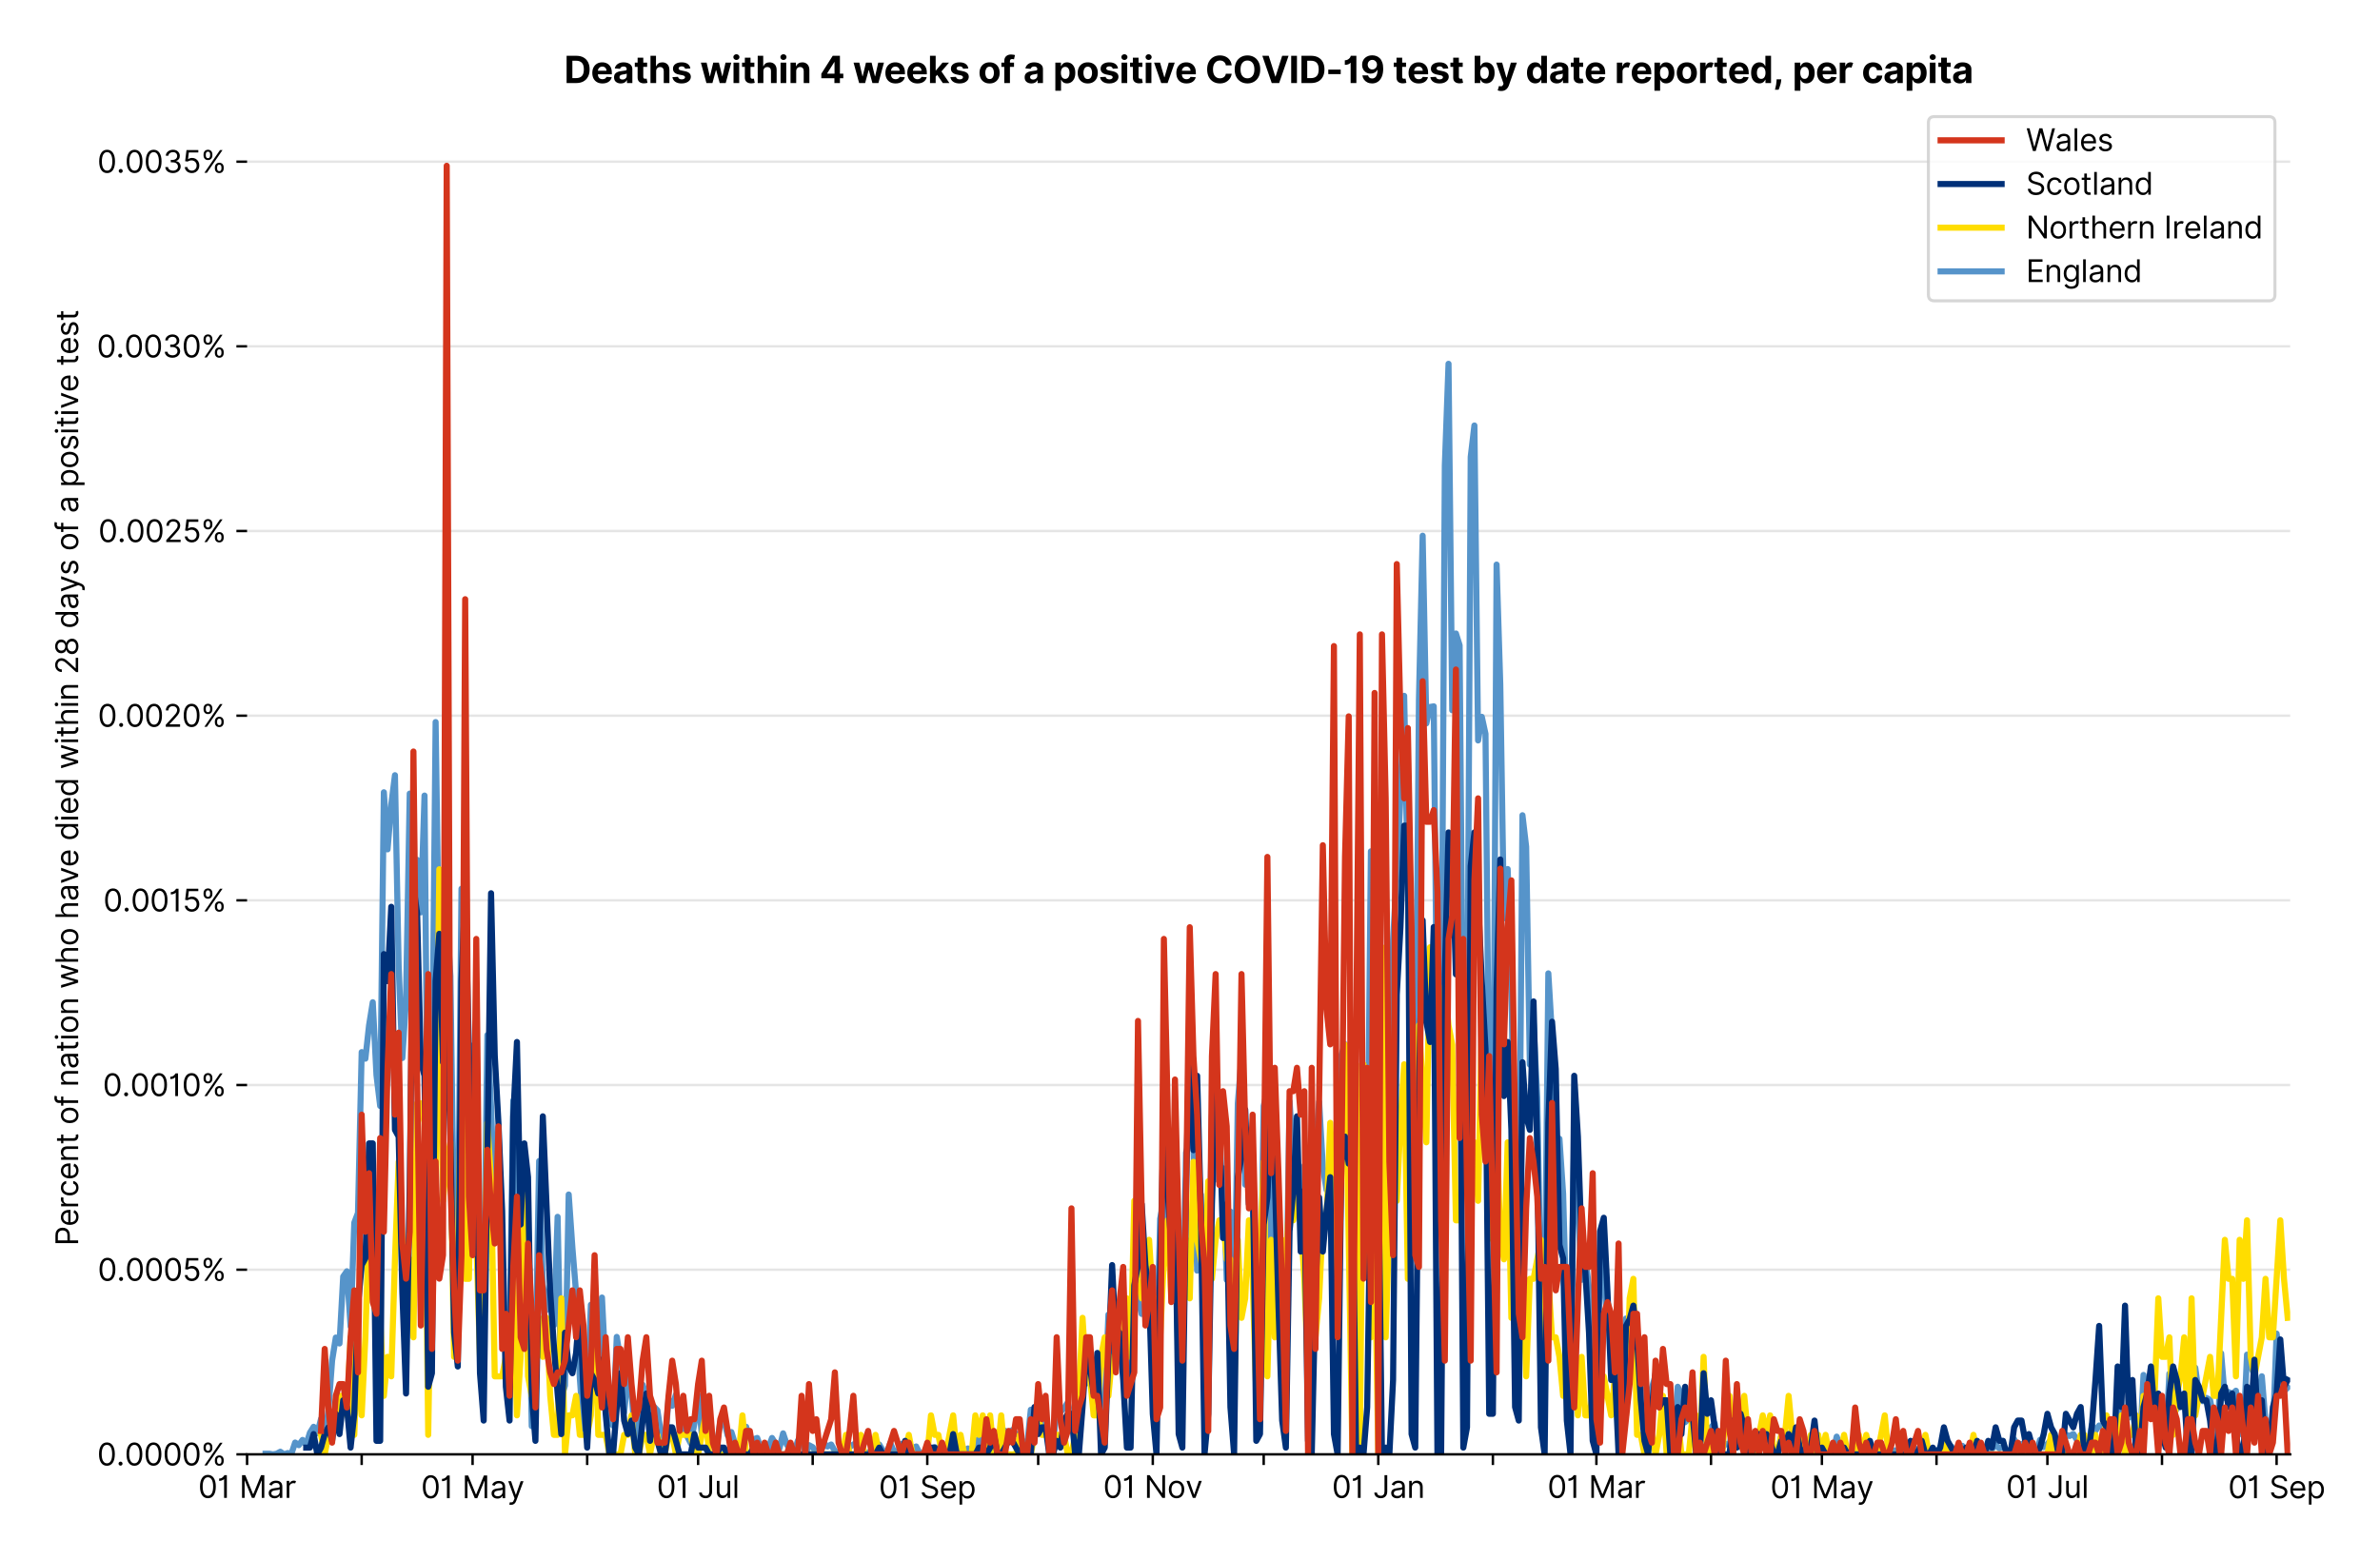 <?xml version="1.0" encoding="utf-8" standalone="no"?>
<!DOCTYPE svg PUBLIC "-//W3C//DTD SVG 1.1//EN"
  "http://www.w3.org/Graphics/SVG/1.1/DTD/svg11.dtd">
<svg version="1.1" viewBox="0 0 780.009 511.234" xmlns="http://www.w3.org/2000/svg" xmlns:xlink="http://www.w3.org/1999/xlink">
 <defs>
  <style type="text/css">*{stroke-linecap:butt;stroke-linejoin:round;}</style>
 </defs>
 <g id="figure_1">
  <g id="patch_1">
   <path d="M 0 511.234 
L 780.009 511.234 
L 780.009 0 
L 0 0 
z
" style="fill:#ffffff;"/>
  </g>
  <g id="axes_1">
   <g id="patch_2">
    <path d="M 80.977 476.745 
L 750.577 476.745 
L 750.577 33.225 
L 80.977 33.225 
z
" style="fill:#ffffff;"/>
   </g>
   <g id="matplotlib.axis_1">
    <g id="xtick_1">
     <g id="line2d_1">
      <defs>
       <path d="M 0 0 
L 0 3.5 
" id="m658accec3b" style="stroke:#000000;stroke-width:0.8;"/>
      </defs>
      <g>
       <use style="stroke:#000000;stroke-width:0.8;" x="80.977" xlink:href="#m658accec3b" y="476.745"/>
      </g>
     </g>
     <g id="text_1">
      <!-- 01 Mar -->
      <g transform="translate(64.94 491.018)scale(0.1 -0.1)">
       <defs>
        <path d="M 2000 -64 
Q 1230 -64 806 561 
Q 382 1186 382 2327 
Q 382 3459 809 4088 
Q 1236 4718 2000 4718 
Q 2764 4718 3191 4088 
Q 3618 3459 3618 2327 
Q 3618 1186 3194 561 
Q 2771 -64 2000 -64 
z
M 2000 436 
Q 2509 436 2791 927 
Q 3073 1418 3073 2327 
Q 3073 3234 2789 3730 
Q 2505 4227 2000 4227 
Q 1496 4227 1211 3730 
Q 927 3234 927 2327 
Q 927 1418 1210 927 
Q 1493 436 2000 436 
z
" id="Inter-Regular-30" transform="scale(0.016)"/>
        <path d="M 1973 4655 
L 1973 0 
L 1409 0 
L 1409 3836 
L 1373 3836 
Q 1341 3773 1209 3692 
Q 1077 3611 868 3551 
Q 659 3491 391 3491 
L 391 3964 
Q 661 3964 859 4061 
Q 1057 4159 1190 4291 
Q 1323 4423 1392 4529 
Q 1461 4636 1473 4655 
L 1973 4655 
z
" id="Inter-Regular-31" transform="scale(0.016)"/>
        <path id="Inter-Regular-20" transform="scale(0.016)"/>
        <path d="M 564 4655 
L 1236 4655 
L 2818 791 
L 2873 791 
L 4455 4655 
L 5127 4655 
L 5127 0 
L 4600 0 
L 4600 3536 
L 4555 3536 
L 3100 0 
L 2591 0 
L 1136 3536 
L 1091 3536 
L 1091 0 
L 564 0 
L 564 4655 
z
" id="Inter-Regular-4d" transform="scale(0.016)"/>
        <path d="M 1518 -82 
Q 1186 -82 916 44 
Q 646 170 486 410 
Q 327 650 327 991 
Q 327 1291 445 1478 
Q 564 1666 761 1773 
Q 959 1880 1199 1933 
Q 1439 1986 1682 2018 
Q 2000 2059 2199 2080 
Q 2398 2102 2490 2154 
Q 2582 2207 2582 2336 
L 2582 2355 
Q 2582 2691 2399 2877 
Q 2216 3064 1846 3064 
Q 1461 3064 1243 2895 
Q 1025 2727 936 2536 
L 427 2718 
Q 564 3036 792 3214 
Q 1021 3393 1292 3464 
Q 1564 3536 1827 3536 
Q 1996 3536 2215 3496 
Q 2434 3457 2640 3334 
Q 2846 3211 2982 2963 
Q 3118 2716 3118 2300 
L 3118 0 
L 2582 0 
L 2582 473 
L 2555 473 
Q 2500 359 2373 229 
Q 2246 100 2034 9 
Q 1823 -82 1518 -82 
z
M 1600 400 
Q 1918 400 2137 525 
Q 2357 650 2469 847 
Q 2582 1045 2582 1264 
L 2582 1755 
Q 2548 1714 2433 1681 
Q 2318 1648 2169 1624 
Q 2021 1600 1881 1583 
Q 1741 1566 1655 1555 
Q 1446 1527 1265 1467 
Q 1084 1407 974 1287 
Q 864 1168 864 964 
Q 864 684 1072 542 
Q 1280 400 1600 400 
z
" id="Inter-Regular-61" transform="scale(0.016)"/>
        <path d="M 491 0 
L 491 3491 
L 1009 3491 
L 1009 2964 
L 1046 2964 
Q 1139 3223 1389 3384 
Q 1639 3545 1955 3545 
Q 2100 3545 2209 3511 
Q 2318 3477 2400 3418 
L 2218 2964 
Q 2161 2993 2085 3010 
Q 2009 3027 1909 3027 
Q 1527 3027 1277 2794 
Q 1027 2561 1027 2209 
L 1027 0 
L 491 0 
z
" id="Inter-Regular-72" transform="scale(0.016)"/>
       </defs>
       <use xlink:href="#Inter-Regular-30"/>
       <use x="62.5" xlink:href="#Inter-Regular-31"/>
       <use x="106.676" xlink:href="#Inter-Regular-20"/>
       <use x="134.801" xlink:href="#Inter-Regular-4d"/>
       <use x="225.994" xlink:href="#Inter-Regular-61"/>
       <use x="282.386" xlink:href="#Inter-Regular-72"/>
      </g>
     </g>
    </g>
    <g id="xtick_2">
     <g id="line2d_2">
      <g>
       <use style="stroke:#000000;stroke-width:0.8;" x="118.535" xlink:href="#m658accec3b" y="476.745"/>
      </g>
     </g>
    </g>
    <g id="xtick_3">
     <g id="line2d_3">
      <g>
       <use style="stroke:#000000;stroke-width:0.8;" x="154.882" xlink:href="#m658accec3b" y="476.745"/>
      </g>
     </g>
     <g id="text_2">
      <!-- 01 May -->
      <g transform="translate(137.978 491.117)scale(0.1 -0.1)">
       <defs>
        <path d="M 818 -1355 
Q 682 -1355 575 -1333 
Q 468 -1311 427 -1291 
L 564 -818 
Q 857 -893 1053 -814 
Q 1250 -736 1391 -345 
L 1509 -18 
L 218 3491 
L 800 3491 
L 1764 709 
L 1800 709 
L 2764 3491 
L 3346 3491 
L 1846 -564 
Q 1550 -1355 818 -1355 
z
" id="Inter-Regular-79" transform="scale(0.016)"/>
       </defs>
       <use xlink:href="#Inter-Regular-30"/>
       <use x="62.5" xlink:href="#Inter-Regular-31"/>
       <use x="106.676" xlink:href="#Inter-Regular-20"/>
       <use x="134.801" xlink:href="#Inter-Regular-4d"/>
       <use x="225.994" xlink:href="#Inter-Regular-61"/>
       <use x="282.386" xlink:href="#Inter-Regular-79"/>
      </g>
     </g>
    </g>
    <g id="xtick_4">
     <g id="line2d_4">
      <g>
       <use style="stroke:#000000;stroke-width:0.8;" x="192.44" xlink:href="#m658accec3b" y="476.745"/>
      </g>
     </g>
    </g>
    <g id="xtick_5">
     <g id="line2d_5">
      <g>
       <use style="stroke:#000000;stroke-width:0.8;" x="228.787" xlink:href="#m658accec3b" y="476.745"/>
      </g>
     </g>
     <g id="text_3">
      <!-- 01 Jul -->
      <g transform="translate(215.243 491.018)scale(0.1 -0.1)">
       <defs>
        <path d="M 2346 4655 
L 2909 4655 
L 2909 1327 
Q 2909 657 2549 296 
Q 2189 -64 1582 -64 
Q 1200 -64 902 76 
Q 605 216 434 475 
Q 264 734 264 1091 
L 818 1091 
Q 818 795 1034 615 
Q 1250 436 1582 436 
Q 1948 436 2147 664 
Q 2346 893 2346 1327 
L 2346 4655 
z
" id="Inter-Regular-4a" transform="scale(0.016)"/>
        <path d="M 2691 1427 
L 2691 3491 
L 3227 3491 
L 3227 0 
L 2691 0 
L 2691 591 
L 2655 591 
Q 2532 325 2273 140 
Q 2014 -45 1618 -45 
Q 1127 -45 809 280 
Q 491 605 491 1273 
L 491 3491 
L 1027 3491 
L 1027 1309 
Q 1027 927 1242 700 
Q 1457 473 1791 473 
Q 1991 473 2199 575 
Q 2407 677 2549 888 
Q 2691 1100 2691 1427 
z
" id="Inter-Regular-75" transform="scale(0.016)"/>
        <path d="M 1027 4655 
L 1027 0 
L 491 0 
L 491 4655 
L 1027 4655 
z
" id="Inter-Regular-6c" transform="scale(0.016)"/>
       </defs>
       <use xlink:href="#Inter-Regular-30"/>
       <use x="62.5" xlink:href="#Inter-Regular-31"/>
       <use x="106.676" xlink:href="#Inter-Regular-20"/>
       <use x="134.801" xlink:href="#Inter-Regular-4a"/>
       <use x="189.063" xlink:href="#Inter-Regular-75"/>
       <use x="247.159" xlink:href="#Inter-Regular-6c"/>
      </g>
     </g>
    </g>
    <g id="xtick_6">
     <g id="line2d_6">
      <g>
       <use style="stroke:#000000;stroke-width:0.8;" x="266.345" xlink:href="#m658accec3b" y="476.745"/>
      </g>
     </g>
    </g>
    <g id="xtick_7">
     <g id="line2d_7">
      <g>
       <use style="stroke:#000000;stroke-width:0.8;" x="303.903" xlink:href="#m658accec3b" y="476.745"/>
      </g>
     </g>
     <g id="text_4">
      <!-- 01 Sep -->
      <g transform="translate(288.016 491.117)scale(0.1 -0.1)">
       <defs>
        <path d="M 3109 3491 
Q 3068 3836 2777 4027 
Q 2486 4218 2064 4218 
Q 1600 4218 1318 3999 
Q 1036 3780 1036 3445 
Q 1036 3195 1189 3042 
Q 1343 2889 1553 2803 
Q 1764 2718 1936 2673 
L 2409 2545 
Q 2591 2498 2815 2414 
Q 3039 2330 3244 2185 
Q 3450 2041 3584 1816 
Q 3718 1591 3718 1264 
Q 3718 886 3521 581 
Q 3325 277 2949 97 
Q 2573 -82 2036 -82 
Q 1286 -82 845 272 
Q 405 627 364 1200 
L 946 1200 
Q 968 936 1124 764 
Q 1280 593 1519 510 
Q 1759 427 2036 427 
Q 2359 427 2616 533 
Q 2873 639 3023 828 
Q 3173 1018 3173 1273 
Q 3173 1505 3043 1650 
Q 2914 1795 2702 1886 
Q 2491 1977 2246 2045 
L 1673 2209 
Q 1127 2366 809 2657 
Q 491 2948 491 3418 
Q 491 3809 703 4101 
Q 916 4393 1276 4555 
Q 1636 4718 2082 4718 
Q 2532 4718 2882 4558 
Q 3232 4398 3437 4120 
Q 3643 3843 3655 3491 
L 3109 3491 
z
" id="Inter-Regular-53" transform="scale(0.016)"/>
        <path d="M 1955 -73 
Q 1450 -73 1085 151 
Q 721 375 524 778 
Q 327 1182 327 1718 
Q 327 2255 524 2665 
Q 721 3075 1074 3305 
Q 1427 3536 1900 3536 
Q 2173 3536 2439 3445 
Q 2705 3355 2923 3151 
Q 3141 2948 3270 2614 
Q 3400 2280 3400 1791 
L 3400 1564 
L 866 1564 
Q 884 1005 1183 707 
Q 1482 409 1955 409 
Q 2271 409 2498 545 
Q 2725 682 2827 955 
L 3346 809 
Q 3223 414 2854 170 
Q 2486 -73 1955 -73 
z
M 866 2027 
L 2855 2027 
Q 2855 2470 2595 2762 
Q 2336 3055 1900 3055 
Q 1593 3055 1368 2911 
Q 1143 2768 1013 2533 
Q 884 2298 866 2027 
z
" id="Inter-Regular-65" transform="scale(0.016)"/>
        <path d="M 491 -1309 
L 491 3491 
L 1009 3491 
L 1009 2936 
L 1073 2936 
Q 1132 3027 1237 3169 
Q 1343 3311 1542 3423 
Q 1741 3536 2082 3536 
Q 2523 3536 2859 3315 
Q 3196 3095 3384 2690 
Q 3573 2286 3573 1736 
Q 3573 1182 3384 776 
Q 3196 370 2861 148 
Q 2527 -73 2091 -73 
Q 1755 -73 1552 39 
Q 1350 152 1241 296 
Q 1132 441 1073 536 
L 1027 536 
L 1027 -1309 
L 491 -1309 
z
M 1018 1745 
Q 1018 1152 1276 780 
Q 1534 409 2018 409 
Q 2355 409 2581 587 
Q 2807 766 2921 1069 
Q 3036 1373 3036 1745 
Q 3036 2114 2923 2410 
Q 2811 2707 2585 2881 
Q 2359 3055 2018 3055 
Q 1527 3055 1272 2693 
Q 1018 2332 1018 1745 
z
" id="Inter-Regular-70" transform="scale(0.016)"/>
       </defs>
       <use xlink:href="#Inter-Regular-30"/>
       <use x="62.5" xlink:href="#Inter-Regular-31"/>
       <use x="106.676" xlink:href="#Inter-Regular-20"/>
       <use x="134.801" xlink:href="#Inter-Regular-53"/>
       <use x="198.58" xlink:href="#Inter-Regular-65"/>
       <use x="256.818" xlink:href="#Inter-Regular-70"/>
      </g>
     </g>
    </g>
    <g id="xtick_8">
     <g id="line2d_8">
      <g>
       <use style="stroke:#000000;stroke-width:0.8;" x="340.25" xlink:href="#m658accec3b" y="476.745"/>
      </g>
     </g>
    </g>
    <g id="xtick_9">
     <g id="line2d_9">
      <g>
       <use style="stroke:#000000;stroke-width:0.8;" x="377.808" xlink:href="#m658accec3b" y="476.745"/>
      </g>
     </g>
     <g id="text_5">
      <!-- 01 Nov -->
      <g transform="translate(361.537 491.018)scale(0.1 -0.1)">
       <defs>
        <path d="M 4255 4655 
L 4255 0 
L 3709 0 
L 1173 3655 
L 1127 3655 
L 1127 0 
L 564 0 
L 564 4655 
L 1109 4655 
L 3655 991 
L 3700 991 
L 3700 4655 
L 4255 4655 
z
" id="Inter-Regular-4e" transform="scale(0.016)"/>
        <path d="M 1909 -73 
Q 1436 -73 1080 152 
Q 725 377 526 781 
Q 327 1186 327 1727 
Q 327 2273 526 2679 
Q 725 3086 1080 3311 
Q 1436 3536 1909 3536 
Q 2382 3536 2737 3311 
Q 3093 3086 3292 2679 
Q 3491 2273 3491 1727 
Q 3491 1186 3292 781 
Q 3093 377 2737 152 
Q 2382 -73 1909 -73 
z
M 1909 409 
Q 2268 409 2500 593 
Q 2732 777 2843 1077 
Q 2955 1377 2955 1727 
Q 2955 2077 2843 2379 
Q 2732 2682 2500 2868 
Q 2268 3055 1909 3055 
Q 1550 3055 1318 2868 
Q 1086 2682 975 2379 
Q 864 2077 864 1727 
Q 864 1377 975 1077 
Q 1086 777 1318 593 
Q 1550 409 1909 409 
z
" id="Inter-Regular-6f" transform="scale(0.016)"/>
        <path d="M 3346 3491 
L 2055 0 
L 1509 0 
L 218 3491 
L 800 3491 
L 1764 709 
L 1800 709 
L 2764 3491 
L 3346 3491 
z
" id="Inter-Regular-76" transform="scale(0.016)"/>
       </defs>
       <use xlink:href="#Inter-Regular-30"/>
       <use x="62.5" xlink:href="#Inter-Regular-31"/>
       <use x="106.676" xlink:href="#Inter-Regular-20"/>
       <use x="134.801" xlink:href="#Inter-Regular-4e"/>
       <use x="210.085" xlink:href="#Inter-Regular-6f"/>
       <use x="269.744" xlink:href="#Inter-Regular-76"/>
      </g>
     </g>
    </g>
    <g id="xtick_10">
     <g id="line2d_10">
      <g>
       <use style="stroke:#000000;stroke-width:0.8;" x="414.155" xlink:href="#m658accec3b" y="476.745"/>
      </g>
     </g>
    </g>
    <g id="xtick_11">
     <g id="line2d_11">
      <g>
       <use style="stroke:#000000;stroke-width:0.8;" x="451.713" xlink:href="#m658accec3b" y="476.745"/>
      </g>
     </g>
     <g id="text_6">
      <!-- 01 Jan -->
      <g transform="translate(436.514 491.018)scale(0.1 -0.1)">
       <defs>
        <path d="M 1027 2100 
L 1027 0 
L 491 0 
L 491 3491 
L 1009 3491 
L 1009 2945 
L 1055 2945 
Q 1177 3211 1427 3373 
Q 1677 3536 2073 3536 
Q 2602 3536 2928 3211 
Q 3255 2886 3255 2218 
L 3255 0 
L 2718 0 
L 2718 2182 
Q 2718 2593 2504 2824 
Q 2291 3055 1918 3055 
Q 1534 3055 1280 2806 
Q 1027 2557 1027 2100 
z
" id="Inter-Regular-6e" transform="scale(0.016)"/>
       </defs>
       <use xlink:href="#Inter-Regular-30"/>
       <use x="62.5" xlink:href="#Inter-Regular-31"/>
       <use x="106.676" xlink:href="#Inter-Regular-20"/>
       <use x="134.801" xlink:href="#Inter-Regular-4a"/>
       <use x="189.063" xlink:href="#Inter-Regular-61"/>
       <use x="245.455" xlink:href="#Inter-Regular-6e"/>
      </g>
     </g>
    </g>
    <g id="xtick_12">
     <g id="line2d_12">
      <g>
       <use style="stroke:#000000;stroke-width:0.8;" x="489.271" xlink:href="#m658accec3b" y="476.745"/>
      </g>
     </g>
    </g>
    <g id="xtick_13">
     <g id="line2d_13">
      <g>
       <use style="stroke:#000000;stroke-width:0.8;" x="523.195" xlink:href="#m658accec3b" y="476.745"/>
      </g>
     </g>
     <g id="text_7">
      <!-- 01 Mar -->
      <g transform="translate(507.158 491.018)scale(0.1 -0.1)">
       <use xlink:href="#Inter-Regular-30"/>
       <use x="62.5" xlink:href="#Inter-Regular-31"/>
       <use x="106.676" xlink:href="#Inter-Regular-20"/>
       <use x="134.801" xlink:href="#Inter-Regular-4d"/>
       <use x="225.994" xlink:href="#Inter-Regular-61"/>
       <use x="282.386" xlink:href="#Inter-Regular-72"/>
      </g>
     </g>
    </g>
    <g id="xtick_14">
     <g id="line2d_14">
      <g>
       <use style="stroke:#000000;stroke-width:0.8;" x="560.753" xlink:href="#m658accec3b" y="476.745"/>
      </g>
     </g>
    </g>
    <g id="xtick_15">
     <g id="line2d_15">
      <g>
       <use style="stroke:#000000;stroke-width:0.8;" x="597.1" xlink:href="#m658accec3b" y="476.745"/>
      </g>
     </g>
     <g id="text_8">
      <!-- 01 May -->
      <g transform="translate(580.197 491.117)scale(0.1 -0.1)">
       <use xlink:href="#Inter-Regular-30"/>
       <use x="62.5" xlink:href="#Inter-Regular-31"/>
       <use x="106.676" xlink:href="#Inter-Regular-20"/>
       <use x="134.801" xlink:href="#Inter-Regular-4d"/>
       <use x="225.994" xlink:href="#Inter-Regular-61"/>
       <use x="282.386" xlink:href="#Inter-Regular-79"/>
      </g>
     </g>
    </g>
    <g id="xtick_16">
     <g id="line2d_16">
      <g>
       <use style="stroke:#000000;stroke-width:0.8;" x="634.658" xlink:href="#m658accec3b" y="476.745"/>
      </g>
     </g>
    </g>
    <g id="xtick_17">
     <g id="line2d_17">
      <g>
       <use style="stroke:#000000;stroke-width:0.8;" x="671.005" xlink:href="#m658accec3b" y="476.745"/>
      </g>
     </g>
     <g id="text_9">
      <!-- 01 Jul -->
      <g transform="translate(657.461 491.018)scale(0.1 -0.1)">
       <use xlink:href="#Inter-Regular-30"/>
       <use x="62.5" xlink:href="#Inter-Regular-31"/>
       <use x="106.676" xlink:href="#Inter-Regular-20"/>
       <use x="134.801" xlink:href="#Inter-Regular-4a"/>
       <use x="189.063" xlink:href="#Inter-Regular-75"/>
       <use x="247.159" xlink:href="#Inter-Regular-6c"/>
      </g>
     </g>
    </g>
    <g id="xtick_18">
     <g id="line2d_18">
      <g>
       <use style="stroke:#000000;stroke-width:0.8;" x="708.563" xlink:href="#m658accec3b" y="476.745"/>
      </g>
     </g>
    </g>
    <g id="xtick_19">
     <g id="line2d_19">
      <g>
       <use style="stroke:#000000;stroke-width:0.8;" x="746.121" xlink:href="#m658accec3b" y="476.745"/>
      </g>
     </g>
     <g id="text_10">
      <!-- 01 Sep -->
      <g transform="translate(730.234 491.117)scale(0.1 -0.1)">
       <use xlink:href="#Inter-Regular-30"/>
       <use x="62.5" xlink:href="#Inter-Regular-31"/>
       <use x="106.676" xlink:href="#Inter-Regular-20"/>
       <use x="134.801" xlink:href="#Inter-Regular-53"/>
       <use x="198.58" xlink:href="#Inter-Regular-65"/>
       <use x="256.818" xlink:href="#Inter-Regular-70"/>
      </g>
     </g>
    </g>
   </g>
   <g id="matplotlib.axis_2">
    <g id="ytick_1">
     <g id="line2d_20">
      <path clip-path="url(#pd42a7c134e)" d="M 80.977 476.745 
L 750.577 476.745 
" style="fill:none;stroke:#e5e5e5;stroke-linecap:square;stroke-width:0.8;"/>
     </g>
     <g id="line2d_21">
      <defs>
       <path d="M 0 0 
L -3.5 0 
" id="mb1eb5bc0fe" style="stroke:#000000;stroke-width:0.8;"/>
      </defs>
      <g>
       <use style="stroke:#000000;stroke-width:0.8;" x="80.977" xlink:href="#mb1eb5bc0fe" y="476.745"/>
      </g>
     </g>
     <g id="text_11">
      <!-- 0.0000% -->
      <g transform="translate(31.845 480.382)scale(0.1 -0.1)">
       <defs>
        <path d="M 882 -36 
Q 714 -36 593 84 
Q 473 205 473 373 
Q 473 541 593 661 
Q 714 782 882 782 
Q 1050 782 1170 661 
Q 1291 541 1291 373 
Q 1291 205 1170 84 
Q 1050 -36 882 -36 
z
" id="Inter-Regular-2e" transform="scale(0.016)"/>
        <path d="M 2855 873 
L 2855 1118 
Q 2855 1373 2960 1585 
Q 3066 1798 3269 1926 
Q 3473 2055 3764 2055 
Q 4059 2055 4259 1926 
Q 4459 1798 4561 1585 
Q 4664 1373 4664 1118 
L 4664 873 
Q 4664 618 4560 405 
Q 4457 193 4256 64 
Q 4055 -64 3764 -64 
Q 3468 -64 3266 64 
Q 3064 193 2959 405 
Q 2855 618 2855 873 
z
M 536 3536 
L 536 3782 
Q 536 4036 642 4248 
Q 748 4461 951 4589 
Q 1155 4718 1446 4718 
Q 1741 4718 1941 4589 
Q 2141 4461 2243 4248 
Q 2346 4036 2346 3782 
L 2346 3536 
Q 2346 3282 2242 3069 
Q 2139 2857 1937 2728 
Q 1736 2600 1446 2600 
Q 1150 2600 948 2728 
Q 746 2857 641 3069 
Q 536 3282 536 3536 
z
M 709 0 
L 3909 4655 
L 4427 4655 
L 1227 0 
L 709 0 
z
M 3318 1118 
L 3318 873 
Q 3318 661 3418 494 
Q 3518 327 3764 327 
Q 4002 327 4101 494 
Q 4200 661 4200 873 
L 4200 1118 
Q 4200 1330 4104 1497 
Q 4009 1664 3764 1664 
Q 3525 1664 3421 1497 
Q 3318 1330 3318 1118 
z
M 1000 3782 
L 1000 3536 
Q 1000 3325 1100 3158 
Q 1200 2991 1446 2991 
Q 1684 2991 1783 3158 
Q 1882 3325 1882 3536 
L 1882 3782 
Q 1882 3993 1786 4160 
Q 1691 4327 1446 4327 
Q 1207 4327 1103 4160 
Q 1000 3993 1000 3782 
z
" id="Inter-Regular-25" transform="scale(0.016)"/>
       </defs>
       <use xlink:href="#Inter-Regular-30"/>
       <use x="62.5" xlink:href="#Inter-Regular-2e"/>
       <use x="90.057" xlink:href="#Inter-Regular-30"/>
       <use x="152.557" xlink:href="#Inter-Regular-30"/>
       <use x="215.057" xlink:href="#Inter-Regular-30"/>
       <use x="277.557" xlink:href="#Inter-Regular-30"/>
       <use x="340.057" xlink:href="#Inter-Regular-25"/>
      </g>
     </g>
    </g>
    <g id="ytick_2">
     <g id="line2d_22">
      <path clip-path="url(#pd42a7c134e)" d="M 80.977 416.21 
L 750.577 416.21 
" style="fill:none;stroke:#e5e5e5;stroke-linecap:square;stroke-width:0.8;"/>
     </g>
     <g id="line2d_23">
      <g>
       <use style="stroke:#000000;stroke-width:0.8;" x="80.977" xlink:href="#mb1eb5bc0fe" y="416.21"/>
      </g>
     </g>
     <g id="text_12">
      <!-- 0.0005% -->
      <g transform="translate(32.016 419.846)scale(0.1 -0.1)">
       <defs>
        <path d="M 1936 -64 
Q 1536 -64 1216 95 
Q 896 255 702 532 
Q 509 809 491 1164 
L 1036 1164 
Q 1068 848 1324 642 
Q 1580 436 1936 436 
Q 2223 436 2447 570 
Q 2671 705 2799 940 
Q 2927 1175 2927 1473 
Q 2927 1777 2794 2017 
Q 2661 2257 2429 2395 
Q 2198 2534 1900 2536 
Q 1686 2539 1461 2472 
Q 1236 2405 1091 2300 
L 564 2364 
L 846 4655 
L 3264 4655 
L 3264 4155 
L 1318 4155 
L 1155 2782 
L 1182 2782 
Q 1325 2895 1541 2970 
Q 1757 3045 1991 3045 
Q 2418 3045 2753 2842 
Q 3089 2639 3281 2286 
Q 3473 1934 3473 1482 
Q 3473 1036 3274 687 
Q 3075 339 2727 137 
Q 2380 -64 1936 -64 
z
" id="Inter-Regular-35" transform="scale(0.016)"/>
       </defs>
       <use xlink:href="#Inter-Regular-30"/>
       <use x="62.5" xlink:href="#Inter-Regular-2e"/>
       <use x="90.057" xlink:href="#Inter-Regular-30"/>
       <use x="152.557" xlink:href="#Inter-Regular-30"/>
       <use x="215.057" xlink:href="#Inter-Regular-30"/>
       <use x="277.557" xlink:href="#Inter-Regular-35"/>
       <use x="338.352" xlink:href="#Inter-Regular-25"/>
      </g>
     </g>
    </g>
    <g id="ytick_3">
     <g id="line2d_24">
      <path clip-path="url(#pd42a7c134e)" d="M 80.977 355.674 
L 750.577 355.674 
" style="fill:none;stroke:#e5e5e5;stroke-linecap:square;stroke-width:0.8;"/>
     </g>
     <g id="line2d_25">
      <g>
       <use style="stroke:#000000;stroke-width:0.8;" x="80.977" xlink:href="#mb1eb5bc0fe" y="355.674"/>
      </g>
     </g>
     <g id="text_13">
      <!-- 0.0010% -->
      <g transform="translate(33.678 359.311)scale(0.1 -0.1)">
       <use xlink:href="#Inter-Regular-30"/>
       <use x="62.5" xlink:href="#Inter-Regular-2e"/>
       <use x="90.057" xlink:href="#Inter-Regular-30"/>
       <use x="152.557" xlink:href="#Inter-Regular-30"/>
       <use x="215.057" xlink:href="#Inter-Regular-31"/>
       <use x="259.233" xlink:href="#Inter-Regular-30"/>
       <use x="321.733" xlink:href="#Inter-Regular-25"/>
      </g>
     </g>
    </g>
    <g id="ytick_4">
     <g id="line2d_26">
      <path clip-path="url(#pd42a7c134e)" d="M 80.977 295.139 
L 750.577 295.139 
" style="fill:none;stroke:#e5e5e5;stroke-linecap:square;stroke-width:0.8;"/>
     </g>
     <g id="line2d_27">
      <g>
       <use style="stroke:#000000;stroke-width:0.8;" x="80.977" xlink:href="#mb1eb5bc0fe" y="295.139"/>
      </g>
     </g>
     <g id="text_14">
      <!-- 0.0015% -->
      <g transform="translate(33.848 298.776)scale(0.1 -0.1)">
       <use xlink:href="#Inter-Regular-30"/>
       <use x="62.5" xlink:href="#Inter-Regular-2e"/>
       <use x="90.057" xlink:href="#Inter-Regular-30"/>
       <use x="152.557" xlink:href="#Inter-Regular-30"/>
       <use x="215.057" xlink:href="#Inter-Regular-31"/>
       <use x="259.233" xlink:href="#Inter-Regular-35"/>
       <use x="320.028" xlink:href="#Inter-Regular-25"/>
      </g>
     </g>
    </g>
    <g id="ytick_5">
     <g id="line2d_28">
      <path clip-path="url(#pd42a7c134e)" d="M 80.977 234.604 
L 750.577 234.604 
" style="fill:none;stroke:#e5e5e5;stroke-linecap:square;stroke-width:0.8;"/>
     </g>
     <g id="line2d_29">
      <g>
       <use style="stroke:#000000;stroke-width:0.8;" x="80.977" xlink:href="#mb1eb5bc0fe" y="234.604"/>
      </g>
     </g>
     <g id="text_15">
      <!-- 0.0020% -->
      <g transform="translate(32.044 238.241)scale(0.1 -0.1)">
       <defs>
        <path d="M 482 0 
L 482 409 
L 2018 2091 
Q 2289 2386 2464 2605 
Q 2639 2825 2724 3019 
Q 2809 3214 2809 3427 
Q 2809 3795 2553 4011 
Q 2298 4227 1918 4227 
Q 1514 4227 1275 3985 
Q 1036 3743 1036 3345 
L 500 3345 
Q 500 3755 688 4064 
Q 877 4373 1203 4545 
Q 1530 4718 1936 4718 
Q 2346 4718 2661 4545 
Q 2977 4373 3156 4079 
Q 3336 3786 3336 3427 
Q 3336 3170 3244 2926 
Q 3152 2682 2926 2383 
Q 2700 2084 2300 1655 
L 1255 536 
L 1255 500 
L 3418 500 
L 3418 0 
L 482 0 
z
" id="Inter-Regular-32" transform="scale(0.016)"/>
       </defs>
       <use xlink:href="#Inter-Regular-30"/>
       <use x="62.5" xlink:href="#Inter-Regular-2e"/>
       <use x="90.057" xlink:href="#Inter-Regular-30"/>
       <use x="152.557" xlink:href="#Inter-Regular-30"/>
       <use x="215.057" xlink:href="#Inter-Regular-32"/>
       <use x="275.568" xlink:href="#Inter-Regular-30"/>
       <use x="338.068" xlink:href="#Inter-Regular-25"/>
      </g>
     </g>
    </g>
    <g id="ytick_6">
     <g id="line2d_30">
      <path clip-path="url(#pd42a7c134e)" d="M 80.977 174.069 
L 750.577 174.069 
" style="fill:none;stroke:#e5e5e5;stroke-linecap:square;stroke-width:0.8;"/>
     </g>
     <g id="line2d_31">
      <g>
       <use style="stroke:#000000;stroke-width:0.8;" x="80.977" xlink:href="#mb1eb5bc0fe" y="174.069"/>
      </g>
     </g>
     <g id="text_16">
      <!-- 0.0025% -->
      <g transform="translate(32.214 177.705)scale(0.1 -0.1)">
       <use xlink:href="#Inter-Regular-30"/>
       <use x="62.5" xlink:href="#Inter-Regular-2e"/>
       <use x="90.057" xlink:href="#Inter-Regular-30"/>
       <use x="152.557" xlink:href="#Inter-Regular-30"/>
       <use x="215.057" xlink:href="#Inter-Regular-32"/>
       <use x="275.568" xlink:href="#Inter-Regular-35"/>
       <use x="336.364" xlink:href="#Inter-Regular-25"/>
      </g>
     </g>
    </g>
    <g id="ytick_7">
     <g id="line2d_32">
      <path clip-path="url(#pd42a7c134e)" d="M 80.977 113.533 
L 750.577 113.533 
" style="fill:none;stroke:#e5e5e5;stroke-linecap:square;stroke-width:0.8;"/>
     </g>
     <g id="line2d_33">
      <g>
       <use style="stroke:#000000;stroke-width:0.8;" x="80.977" xlink:href="#mb1eb5bc0fe" y="113.533"/>
      </g>
     </g>
     <g id="text_17">
      <!-- 0.0030% -->
      <g transform="translate(31.731 117.17)scale(0.1 -0.1)">
       <defs>
        <path d="M 2055 -64 
Q 1605 -64 1253 90 
Q 902 245 696 521 
Q 491 798 473 1164 
L 1046 1164 
Q 1071 827 1356 631 
Q 1641 436 2046 436 
Q 2493 436 2783 664 
Q 3073 893 3073 1264 
Q 3073 1650 2787 1893 
Q 2502 2136 1973 2136 
L 1600 2136 
L 1600 2636 
L 1973 2636 
Q 2386 2636 2647 2856 
Q 2909 3077 2909 3445 
Q 2909 3798 2679 4012 
Q 2450 4227 2064 4227 
Q 1823 4227 1610 4139 
Q 1398 4052 1264 3887 
Q 1130 3723 1118 3491 
L 573 3491 
Q 586 3857 793 4133 
Q 1000 4409 1335 4563 
Q 1671 4718 2073 4718 
Q 2505 4718 2814 4544 
Q 3123 4370 3289 4086 
Q 3455 3802 3455 3473 
Q 3455 3080 3249 2802 
Q 3043 2525 2691 2418 
L 2691 2382 
Q 3132 2309 3379 2008 
Q 3627 1707 3627 1264 
Q 3627 884 3421 583 
Q 3216 282 2861 109 
Q 2507 -64 2055 -64 
z
" id="Inter-Regular-33" transform="scale(0.016)"/>
       </defs>
       <use xlink:href="#Inter-Regular-30"/>
       <use x="62.5" xlink:href="#Inter-Regular-2e"/>
       <use x="90.057" xlink:href="#Inter-Regular-30"/>
       <use x="152.557" xlink:href="#Inter-Regular-30"/>
       <use x="215.057" xlink:href="#Inter-Regular-33"/>
       <use x="278.693" xlink:href="#Inter-Regular-30"/>
       <use x="341.193" xlink:href="#Inter-Regular-25"/>
      </g>
     </g>
    </g>
    <g id="ytick_8">
     <g id="line2d_34">
      <path clip-path="url(#pd42a7c134e)" d="M 80.977 52.998 
L 750.577 52.998 
" style="fill:none;stroke:#e5e5e5;stroke-linecap:square;stroke-width:0.8;"/>
     </g>
     <g id="line2d_35">
      <g>
       <use style="stroke:#000000;stroke-width:0.8;" x="80.977" xlink:href="#mb1eb5bc0fe" y="52.998"/>
      </g>
     </g>
     <g id="text_18">
      <!-- 0.0035% -->
      <g transform="translate(31.902 56.635)scale(0.1 -0.1)">
       <use xlink:href="#Inter-Regular-30"/>
       <use x="62.5" xlink:href="#Inter-Regular-2e"/>
       <use x="90.057" xlink:href="#Inter-Regular-30"/>
       <use x="152.557" xlink:href="#Inter-Regular-30"/>
       <use x="215.057" xlink:href="#Inter-Regular-33"/>
       <use x="278.693" xlink:href="#Inter-Regular-35"/>
       <use x="339.489" xlink:href="#Inter-Regular-25"/>
      </g>
     </g>
    </g>
    <g id="text_19">
     <!-- Percent of nation who have died within 28 days of a positive test -->
     <g transform="translate(25.614 408.396)rotate(-90)scale(0.1 -0.1)">
      <defs>
       <path d="M 564 0 
L 564 4655 
L 2136 4655 
Q 2684 4655 3033 4458 
Q 3382 4261 3550 3927 
Q 3718 3593 3718 3182 
Q 3718 2770 3551 2434 
Q 3384 2098 3036 1899 
Q 2689 1700 2146 1700 
L 1127 1700 
L 1127 0 
L 564 0 
z
M 1127 2200 
L 2127 2200 
Q 2689 2200 2926 2482 
Q 3164 2764 3164 3182 
Q 3164 3602 2925 3878 
Q 2686 4155 2118 4155 
L 1127 4155 
L 1127 2200 
z
" id="Inter-Regular-50" transform="scale(0.016)"/>
       <path d="M 1909 -73 
Q 1418 -73 1063 159 
Q 709 391 518 798 
Q 327 1205 327 1727 
Q 327 2259 524 2667 
Q 721 3075 1074 3305 
Q 1427 3536 1900 3536 
Q 2268 3536 2563 3400 
Q 2859 3264 3047 3018 
Q 3236 2773 3282 2445 
L 2746 2445 
Q 2684 2684 2474 2869 
Q 2264 3055 1909 3055 
Q 1439 3055 1151 2697 
Q 864 2339 864 1745 
Q 864 1139 1148 774 
Q 1432 409 1909 409 
Q 2223 409 2447 570 
Q 2671 732 2746 1018 
L 3282 1018 
Q 3236 709 3058 462 
Q 2880 216 2588 71 
Q 2296 -73 1909 -73 
z
" id="Inter-Regular-63" transform="scale(0.016)"/>
       <path d="M 2009 3491 
L 2009 3036 
L 1264 3036 
L 1264 1000 
Q 1264 773 1331 660 
Q 1398 548 1503 510 
Q 1609 473 1727 473 
Q 1816 473 1873 483 
Q 1930 493 1964 500 
L 2073 18 
Q 2018 -2 1920 -23 
Q 1823 -45 1673 -45 
Q 1446 -45 1228 52 
Q 1011 150 869 350 
Q 727 550 727 855 
L 727 3036 
L 200 3036 
L 200 3491 
L 727 3491 
L 727 4327 
L 1264 4327 
L 1264 3491 
L 2009 3491 
z
" id="Inter-Regular-74" transform="scale(0.016)"/>
       <path d="M 2046 3491 
L 2046 3036 
L 1264 3036 
L 1264 0 
L 727 0 
L 727 3036 
L 164 3036 
L 164 3491 
L 727 3491 
L 727 3973 
Q 727 4273 868 4473 
Q 1009 4673 1234 4773 
Q 1459 4873 1709 4873 
Q 1907 4873 2032 4841 
Q 2157 4809 2218 4782 
L 2064 4318 
Q 2023 4332 1951 4352 
Q 1880 4373 1764 4373 
Q 1498 4373 1381 4239 
Q 1264 4105 1264 3845 
L 1264 3491 
L 2046 3491 
z
" id="Inter-Regular-66" transform="scale(0.016)"/>
       <path d="M 491 0 
L 491 3491 
L 1027 3491 
L 1027 0 
L 491 0 
z
M 764 4073 
Q 607 4073 494 4179 
Q 382 4286 382 4436 
Q 382 4586 494 4693 
Q 607 4800 764 4800 
Q 921 4800 1033 4693 
Q 1146 4586 1146 4436 
Q 1146 4286 1033 4179 
Q 921 4073 764 4073 
z
" id="Inter-Regular-69" transform="scale(0.016)"/>
       <path d="M 1282 0 
L 218 3491 
L 782 3491 
L 1536 818 
L 1573 818 
L 2318 3491 
L 2891 3491 
L 3627 827 
L 3664 827 
L 4418 3491 
L 4982 3491 
L 3918 0 
L 3391 0 
L 2627 2682 
L 2573 2682 
L 1809 0 
L 1282 0 
z
" id="Inter-Regular-77" transform="scale(0.016)"/>
       <path d="M 1027 2100 
L 1027 0 
L 491 0 
L 491 4655 
L 1027 4655 
L 1027 2945 
L 1073 2945 
Q 1196 3216 1442 3376 
Q 1689 3536 2100 3536 
Q 2636 3536 2963 3213 
Q 3291 2891 3291 2218 
L 3291 0 
L 2755 0 
L 2755 2182 
Q 2755 2598 2540 2826 
Q 2325 3055 1946 3055 
Q 1548 3055 1287 2806 
Q 1027 2557 1027 2100 
z
" id="Inter-Regular-68" transform="scale(0.016)"/>
       <path d="M 1809 -73 
Q 1373 -73 1039 148 
Q 705 370 516 776 
Q 327 1182 327 1736 
Q 327 2286 516 2690 
Q 705 3095 1041 3315 
Q 1377 3536 1818 3536 
Q 2159 3536 2358 3423 
Q 2557 3311 2662 3169 
Q 2768 3027 2827 2936 
L 2873 2936 
L 2873 4655 
L 3409 4655 
L 3409 0 
L 2891 0 
L 2891 536 
L 2827 536 
Q 2768 441 2659 296 
Q 2550 152 2348 39 
Q 2146 -73 1809 -73 
z
M 1882 409 
Q 2366 409 2624 780 
Q 2882 1152 2882 1745 
Q 2882 2332 2627 2693 
Q 2373 3055 1882 3055 
Q 1541 3055 1315 2881 
Q 1089 2707 976 2410 
Q 864 2114 864 1745 
Q 864 1373 978 1069 
Q 1093 766 1319 587 
Q 1546 409 1882 409 
z
" id="Inter-Regular-64" transform="scale(0.016)"/>
       <path d="M 1973 -64 
Q 1505 -64 1147 103 
Q 789 270 589 564 
Q 389 859 391 1236 
Q 389 1532 507 1783 
Q 625 2034 830 2203 
Q 1036 2373 1291 2418 
L 1291 2445 
Q 957 2532 759 2821 
Q 561 3111 564 3482 
Q 561 3836 743 4115 
Q 925 4395 1244 4556 
Q 1564 4718 1973 4718 
Q 2377 4718 2695 4556 
Q 3014 4395 3197 4115 
Q 3380 3836 3382 3482 
Q 3380 3111 3181 2821 
Q 2982 2532 2655 2445 
L 2655 2418 
Q 2907 2373 3109 2203 
Q 3311 2034 3431 1783 
Q 3552 1532 3555 1236 
Q 3552 859 3351 564 
Q 3150 270 2794 103 
Q 2439 -64 1973 -64 
z
M 1973 436 
Q 2446 436 2722 662 
Q 2998 889 3000 1264 
Q 2998 1527 2864 1729 
Q 2730 1932 2499 2048 
Q 2268 2164 1973 2164 
Q 1675 2164 1442 2048 
Q 1209 1932 1076 1729 
Q 943 1527 946 1264 
Q 943 889 1218 662 
Q 1493 436 1973 436 
z
M 1973 2645 
Q 2348 2645 2591 2864 
Q 2834 3084 2836 3445 
Q 2834 3800 2596 4013 
Q 2359 4227 1973 4227 
Q 1582 4227 1344 4013 
Q 1107 3800 1109 3445 
Q 1107 3084 1349 2864 
Q 1591 2645 1973 2645 
z
" id="Inter-Regular-38" transform="scale(0.016)"/>
       <path d="M 2964 2709 
L 2482 2573 
Q 2411 2755 2245 2914 
Q 2080 3073 1727 3073 
Q 1407 3073 1194 2926 
Q 982 2780 982 2555 
Q 982 2355 1127 2239 
Q 1273 2123 1582 2045 
L 2100 1918 
Q 3027 1691 3027 973 
Q 3027 673 2855 436 
Q 2684 200 2377 63 
Q 2071 -73 1664 -73 
Q 1130 -73 780 159 
Q 430 391 336 836 
L 846 964 
Q 989 400 1655 400 
Q 2030 400 2251 560 
Q 2473 720 2473 945 
Q 2473 1316 1955 1436 
L 1373 1573 
Q 893 1686 669 1926 
Q 446 2166 446 2527 
Q 446 2823 613 3050 
Q 780 3277 1069 3406 
Q 1359 3536 1727 3536 
Q 2246 3536 2542 3309 
Q 2839 3082 2964 2709 
z
" id="Inter-Regular-73" transform="scale(0.016)"/>
      </defs>
      <use xlink:href="#Inter-Regular-50"/>
      <use x="63.494" xlink:href="#Inter-Regular-65"/>
      <use x="121.733" xlink:href="#Inter-Regular-72"/>
      <use x="160.085" xlink:href="#Inter-Regular-63"/>
      <use x="215.909" xlink:href="#Inter-Regular-65"/>
      <use x="274.148" xlink:href="#Inter-Regular-6e"/>
      <use x="332.671" xlink:href="#Inter-Regular-74"/>
      <use x="369.034" xlink:href="#Inter-Regular-20"/>
      <use x="397.159" xlink:href="#Inter-Regular-6f"/>
      <use x="456.818" xlink:href="#Inter-Regular-66"/>
      <use x="492.898" xlink:href="#Inter-Regular-20"/>
      <use x="521.023" xlink:href="#Inter-Regular-6e"/>
      <use x="579.546" xlink:href="#Inter-Regular-61"/>
      <use x="635.938" xlink:href="#Inter-Regular-74"/>
      <use x="672.301" xlink:href="#Inter-Regular-69"/>
      <use x="696.023" xlink:href="#Inter-Regular-6f"/>
      <use x="755.682" xlink:href="#Inter-Regular-6e"/>
      <use x="814.205" xlink:href="#Inter-Regular-20"/>
      <use x="842.33" xlink:href="#Inter-Regular-77"/>
      <use x="923.58" xlink:href="#Inter-Regular-68"/>
      <use x="982.671" xlink:href="#Inter-Regular-6f"/>
      <use x="1042.33" xlink:href="#Inter-Regular-20"/>
      <use x="1070.455" xlink:href="#Inter-Regular-68"/>
      <use x="1129.546" xlink:href="#Inter-Regular-61"/>
      <use x="1185.938" xlink:href="#Inter-Regular-76"/>
      <use x="1241.62" xlink:href="#Inter-Regular-65"/>
      <use x="1299.858" xlink:href="#Inter-Regular-20"/>
      <use x="1327.983" xlink:href="#Inter-Regular-64"/>
      <use x="1390.057" xlink:href="#Inter-Regular-69"/>
      <use x="1413.779" xlink:href="#Inter-Regular-65"/>
      <use x="1472.017" xlink:href="#Inter-Regular-64"/>
      <use x="1534.091" xlink:href="#Inter-Regular-20"/>
      <use x="1562.216" xlink:href="#Inter-Regular-77"/>
      <use x="1643.466" xlink:href="#Inter-Regular-69"/>
      <use x="1667.188" xlink:href="#Inter-Regular-74"/>
      <use x="1703.551" xlink:href="#Inter-Regular-68"/>
      <use x="1762.642" xlink:href="#Inter-Regular-69"/>
      <use x="1786.364" xlink:href="#Inter-Regular-6e"/>
      <use x="1844.887" xlink:href="#Inter-Regular-20"/>
      <use x="1873.012" xlink:href="#Inter-Regular-32"/>
      <use x="1933.523" xlink:href="#Inter-Regular-38"/>
      <use x="1995.171" xlink:href="#Inter-Regular-20"/>
      <use x="2023.296" xlink:href="#Inter-Regular-64"/>
      <use x="2085.37" xlink:href="#Inter-Regular-61"/>
      <use x="2141.762" xlink:href="#Inter-Regular-79"/>
      <use x="2197.444" xlink:href="#Inter-Regular-73"/>
      <use x="2249.716" xlink:href="#Inter-Regular-20"/>
      <use x="2277.841" xlink:href="#Inter-Regular-6f"/>
      <use x="2337.5" xlink:href="#Inter-Regular-66"/>
      <use x="2373.58" xlink:href="#Inter-Regular-20"/>
      <use x="2401.705" xlink:href="#Inter-Regular-61"/>
      <use x="2458.097" xlink:href="#Inter-Regular-20"/>
      <use x="2486.222" xlink:href="#Inter-Regular-70"/>
      <use x="2547.16" xlink:href="#Inter-Regular-6f"/>
      <use x="2606.819" xlink:href="#Inter-Regular-73"/>
      <use x="2659.091" xlink:href="#Inter-Regular-69"/>
      <use x="2682.813" xlink:href="#Inter-Regular-74"/>
      <use x="2719.177" xlink:href="#Inter-Regular-69"/>
      <use x="2742.898" xlink:href="#Inter-Regular-76"/>
      <use x="2798.58" xlink:href="#Inter-Regular-65"/>
      <use x="2856.819" xlink:href="#Inter-Regular-20"/>
      <use x="2884.944" xlink:href="#Inter-Regular-74"/>
      <use x="2921.307" xlink:href="#Inter-Regular-65"/>
      <use x="2979.546" xlink:href="#Inter-Regular-73"/>
      <use x="3031.819" xlink:href="#Inter-Regular-74"/>
     </g>
    </g>
   </g>
   <g id="line2d_36">
    <path clip-path="url(#pd42a7c134e)" d="M 87.034 476.53 
L 88.246 476.53 
L 89.457 476.745 
L 90.669 476.53 
L 91.881 475.885 
L 93.092 476.745 
L 94.304 476.315 
L 95.515 476.53 
L 96.727 472.873 
L 97.938 473.734 
L 99.15 472.013 
L 100.361 473.519 
L 101.573 469.647 
L 102.785 467.711 
L 103.996 469.862 
L 105.208 465.13 
L 106.419 471.583 
L 107.631 462.334 
L 108.842 445.986 
L 110.054 438.458 
L 111.265 440.394 
L 112.477 418.454 
L 113.689 416.733 
L 114.9 434.801 
L 116.112 400.816 
L 117.323 397.59 
L 118.535 344.892 
L 119.746 347.043 
L 120.958 336.073 
L 122.169 328.544 
L 123.381 352.42 
L 124.593 362.529 
L 125.804 259.714 
L 127.016 278.427 
L 128.227 263.801 
L 129.439 254.121 
L 130.65 316.499 
L 131.862 346.827 
L 133.074 327.469 
L 134.285 260.144 
L 135.497 319.726 
L 136.708 281.869 
L 137.92 299.076 
L 139.131 260.789 
L 140.343 395.009 
L 141.554 361.454 
L 142.766 236.699 
L 143.978 320.801 
L 145.189 348.978 
L 146.401 300.152 
L 147.612 319.941 
L 148.824 406.409 
L 150.035 414.582 
L 151.247 291.333 
L 152.458 346.827 
L 153.67 359.948 
L 154.882 342.741 
L 156.093 372.424 
L 157.305 428.994 
L 158.516 423.616 
L 159.728 339.299 
L 160.939 362.96 
L 162.151 395.654 
L 163.362 369.628 
L 164.574 428.133 
L 165.786 435.877 
L 166.997 439.318 
L 168.209 360.809 
L 169.42 398.881 
L 170.632 411.571 
L 171.843 416.518 
L 173.055 401.892 
L 174.266 467.496 
L 175.478 447.922 
L 176.69 380.597 
L 177.901 421.035 
L 179.113 429.424 
L 180.324 421.466 
L 181.536 434.371 
L 182.747 398.881 
L 183.959 458.247 
L 185.17 454.16 
L 186.382 391.567 
L 187.594 408.99 
L 188.805 423.832 
L 190.017 451.579 
L 191.228 468.356 
L 192.44 459.752 
L 193.651 427.703 
L 194.863 429.854 
L 196.074 452.654 
L 197.286 425.337 
L 198.498 449.643 
L 199.709 466.205 
L 200.921 467.281 
L 202.132 438.243 
L 203.344 445.986 
L 204.555 462.979 
L 205.767 451.579 
L 206.978 456.526 
L 208.19 471.798 
L 209.402 471.368 
L 210.613 453.945 
L 211.825 457.386 
L 213.036 463.839 
L 214.248 461.043 
L 215.459 462.334 
L 216.671 470.292 
L 217.882 473.949 
L 219.094 458.677 
L 220.306 460.828 
L 221.517 457.171 
L 222.729 460.398 
L 223.94 469.432 
L 225.152 470.722 
L 226.363 473.088 
L 227.575 466.636 
L 228.787 457.386 
L 229.998 470.077 
L 231.21 467.066 
L 232.421 470.937 
L 233.633 472.873 
L 234.844 474.379 
L 236.056 465.99 
L 237.267 465.56 
L 238.479 470.507 
L 239.691 469.432 
L 240.902 473.303 
L 242.114 474.809 
L 243.325 475.024 
L 244.537 467.711 
L 245.748 471.583 
L 246.96 471.798 
L 248.171 471.368 
L 249.383 474.809 
L 250.595 474.594 
L 251.806 474.594 
L 253.018 471.368 
L 254.229 473.303 
L 255.441 474.809 
L 256.652 469.862 
L 257.864 473.519 
L 259.075 475.239 
L 260.287 476.1 
L 261.499 472.228 
L 262.71 470.507 
L 263.922 476.745 
L 265.133 473.734 
L 266.345 474.379 
L 267.556 476.315 
L 268.768 476.53 
L 269.979 473.088 
L 271.191 474.164 
L 272.403 473.519 
L 273.614 475.67 
L 274.826 476.315 
L 276.037 475.67 
L 277.249 473.088 
L 278.46 474.379 
L 279.672 473.519 
L 280.883 472.873 
L 283.307 476.315 
L 284.518 476.1 
L 285.73 476.1 
L 286.941 474.379 
L 288.153 473.519 
L 289.364 475.454 
L 290.576 476.315 
L 291.787 473.088 
L 292.999 475.885 
L 294.211 476.1 
L 295.422 473.303 
L 297.845 474.594 
L 299.057 474.809 
L 300.268 474.164 
L 301.48 476.53 
L 302.691 476.315 
L 303.903 476.315 
L 305.115 475.239 
L 306.326 474.379 
L 307.538 474.809 
L 308.749 474.379 
L 309.961 476.315 
L 311.172 476.315 
L 312.384 470.937 
L 313.595 475.024 
L 314.807 473.949 
L 316.019 475.454 
L 317.23 474.809 
L 318.442 475.67 
L 319.653 475.239 
L 320.865 471.368 
L 322.076 473.088 
L 323.288 472.873 
L 324.499 471.798 
L 325.711 472.013 
L 326.923 472.873 
L 328.134 474.809 
L 329.346 469.002 
L 330.557 469.647 
L 331.769 468.786 
L 332.98 470.077 
L 334.192 470.292 
L 335.404 473.303 
L 336.615 473.949 
L 337.827 462.119 
L 339.038 463.409 
L 340.25 466.42 
L 341.461 464.269 
L 342.673 468.356 
L 343.884 469.862 
L 345.096 472.658 
L 346.308 463.194 
L 347.519 462.764 
L 348.731 461.688 
L 349.942 459.752 
L 351.154 465.13 
L 352.365 463.409 
L 353.577 467.496 
L 354.788 450.073 
L 356 453.515 
L 357.212 452.869 
L 358.423 450.934 
L 359.635 449.213 
L 360.846 464.054 
L 362.058 461.258 
L 363.269 430.93 
L 364.481 445.771 
L 365.692 442.33 
L 366.904 436.307 
L 368.116 446.417 
L 369.327 447.277 
L 370.539 457.386 
L 371.75 407.484 
L 372.962 425.983 
L 374.173 430.715 
L 375.385 428.133 
L 376.596 416.949 
L 377.808 448.352 
L 379.02 449.858 
L 380.231 399.526 
L 381.443 393.288 
L 382.654 412.862 
L 383.866 411.571 
L 385.077 406.194 
L 386.289 449.428 
L 387.5 439.103 
L 388.712 377.801 
L 389.924 373.929 
L 391.135 375.865 
L 392.347 416.518 
L 393.558 391.567 
L 394.77 445.986 
L 395.981 435.662 
L 397.193 365.326 
L 398.404 385.76 
L 399.616 387.265 
L 400.828 382.963 
L 402.039 419.53 
L 403.251 397.16 
L 404.462 435.017 
L 405.674 361.669 
L 406.885 346.827 
L 408.097 388.341 
L 409.308 379.737 
L 410.52 391.352 
L 411.732 435.017 
L 412.943 436.092 
L 414.155 362.529 
L 415.366 357.367 
L 416.578 406.194 
L 417.789 385.545 
L 419.001 402.752 
L 420.212 433.511 
L 421.424 438.673 
L 422.636 361.024 
L 423.847 379.737 
L 425.059 386.62 
L 426.27 400.816 
L 427.482 382.103 
L 428.693 447.062 
L 429.905 435.017 
L 431.117 376.296 
L 432.328 361.239 
L 433.54 382.533 
L 434.751 390.062 
L 435.963 381.888 
L 437.174 424.907 
L 438.386 434.156 
L 439.597 345.967 
L 440.809 342.31 
L 442.021 376.08 
L 443.232 354.141 
L 444.444 439.103 
L 446.867 407.484 
L 448.078 399.311 
L 449.29 279.073 
L 450.501 300.367 
L 451.713 344.892 
L 452.925 401.677 
L 454.136 392.428 
L 455.348 397.16 
L 456.559 308.11 
L 457.771 286.601 
L 458.982 260.789 
L 460.194 228.095 
L 461.405 289.397 
L 462.617 369.628 
L 463.829 370.273 
L 465.04 229.17 
L 466.252 175.612 
L 467.463 237.129 
L 468.675 231.752 
L 469.886 231.536 
L 471.098 348.118 
L 472.309 356.292 
L 473.521 152.597 
L 474.733 119.257 
L 475.944 232.827 
L 477.156 207.661 
L 478.367 211.533 
L 479.579 358.228 
L 480.79 358.873 
L 482.002 149.8 
L 483.213 139.476 
L 484.425 242.721 
L 485.637 234.978 
L 486.848 240.57 
L 488.06 363.175 
L 489.271 397.59 
L 490.483 185.076 
L 491.694 224.438 
L 492.906 301.012 
L 494.117 284.88 
L 495.329 321.016 
L 496.541 405.979 
L 497.752 411.356 
L 498.964 267.242 
L 500.175 277.567 
L 501.387 348.978 
L 502.598 335.427 
L 503.81 359.733 
L 505.021 427.703 
L 506.233 431.575 
L 507.445 319.08 
L 508.656 339.514 
L 509.868 395.654 
L 511.079 373.284 
L 512.291 391.352 
L 513.502 435.877 
L 514.714 441.254 
L 515.925 372.854 
L 517.137 395.009 
L 518.349 419.53 
L 519.56 412.216 
L 520.772 422.111 
L 521.983 452.009 
L 523.195 455.451 
L 524.406 410.711 
L 525.618 419.96 
L 526.829 433.296 
L 528.041 431.36 
L 530.464 463.624 
L 531.676 463.409 
L 532.887 432.22 
L 534.099 443.19 
L 535.31 447.062 
L 536.522 445.556 
L 537.734 453.945 
L 538.945 468.141 
L 540.157 463.624 
L 541.368 455.02 
L 542.58 450.718 
L 543.791 458.892 
L 545.003 459.322 
L 546.214 459.107 
L 547.426 471.153 
L 548.638 473.303 
L 549.849 454.59 
L 551.061 456.956 
L 552.272 466.205 
L 553.484 463.624 
L 554.695 467.496 
L 555.907 473.088 
L 557.118 472.013 
L 558.33 468.356 
L 559.542 469.002 
L 560.753 467.926 
L 561.965 466.636 
L 563.176 475.024 
L 564.388 474.594 
L 565.599 473.303 
L 566.811 473.519 
L 568.022 468.141 
L 569.234 467.281 
L 570.446 465.775 
L 571.657 469.647 
L 572.869 476.1 
L 574.08 473.949 
L 575.292 472.873 
L 576.503 469.432 
L 577.715 471.368 
L 578.926 470.292 
L 580.138 470.077 
L 581.35 475.239 
L 582.561 476.315 
L 583.773 470.722 
L 584.984 472.443 
L 586.196 474.379 
L 587.407 468.571 
L 588.619 470.937 
L 589.83 475.239 
L 591.042 476.1 
L 592.254 473.303 
L 593.465 470.937 
L 594.677 473.519 
L 595.888 473.734 
L 597.1 475.454 
L 598.311 473.949 
L 599.523 476.53 
L 600.734 476.1 
L 601.946 470.937 
L 603.158 474.164 
L 604.369 473.949 
L 605.581 475.67 
L 606.792 476.315 
L 608.004 476.745 
L 609.215 472.873 
L 610.427 474.379 
L 611.638 475.024 
L 612.85 473.519 
L 614.062 475.239 
L 615.273 476.1 
L 616.485 476.1 
L 617.696 475.67 
L 618.908 476.1 
L 620.119 475.454 
L 622.542 475.454 
L 623.754 476.1 
L 624.966 476.1 
L 626.177 473.949 
L 627.389 475.024 
L 629.812 475.024 
L 631.023 475.454 
L 632.235 475.454 
L 633.447 476.745 
L 634.658 476.745 
L 635.87 474.379 
L 637.081 473.949 
L 638.293 474.809 
L 639.504 474.164 
L 640.716 475.885 
L 641.927 476.745 
L 643.139 473.949 
L 644.351 475.67 
L 645.562 475.67 
L 646.774 473.303 
L 647.985 474.594 
L 649.197 475.239 
L 650.408 476.1 
L 651.62 475.024 
L 652.831 475.024 
L 654.043 473.519 
L 655.255 474.809 
L 656.466 474.164 
L 657.678 475.454 
L 658.889 475.67 
L 660.101 471.798 
L 661.312 473.949 
L 662.524 473.303 
L 663.735 473.519 
L 664.947 472.443 
L 666.159 474.809 
L 667.37 476.1 
L 668.582 472.013 
L 669.793 474.379 
L 671.005 473.303 
L 672.216 472.013 
L 673.428 473.519 
L 674.639 473.519 
L 675.851 475.239 
L 677.063 470.292 
L 678.274 470.722 
L 679.486 470.077 
L 680.697 472.013 
L 681.909 471.153 
L 683.12 471.368 
L 684.332 475.454 
L 685.543 467.066 
L 686.755 469.002 
L 687.967 467.281 
L 689.178 467.711 
L 690.39 469.217 
L 691.601 472.228 
L 692.813 473.519 
L 694.024 459.107 
L 695.236 463.194 
L 696.447 464.269 
L 697.659 464.7 
L 698.871 460.828 
L 700.082 471.153 
L 701.294 474.164 
L 702.505 450.718 
L 703.717 461.043 
L 704.928 462.334 
L 706.14 464.915 
L 707.351 465.13 
L 708.563 465.56 
L 709.775 473.088 
L 710.986 450.288 
L 712.198 455.02 
L 713.409 461.903 
L 714.621 459.322 
L 715.832 457.817 
L 717.044 469.217 
L 718.255 471.153 
L 719.467 448.352 
L 720.679 457.171 
L 721.89 459.322 
L 723.102 458.247 
L 724.313 458.892 
L 725.525 465.13 
L 726.736 472.443 
L 727.948 443.62 
L 729.159 458.247 
L 730.371 456.311 
L 731.583 456.956 
L 732.794 455.881 
L 734.006 469.647 
L 735.217 470.507 
L 736.429 444.051 
L 737.64 447.707 
L 738.852 450.718 
L 740.064 458.247 
L 741.275 451.149 
L 742.487 466.205 
L 743.698 467.711 
L 744.91 469.002 
L 746.121 437.167 
L 747.333 445.771 
L 748.544 456.096 
L 749.756 454.805 
L 749.756 454.805 
" style="fill:none;stroke:#5694ca;stroke-linecap:square;stroke-width:2;"/>
   </g>
   <g id="line2d_37">
    <path clip-path="url(#pd42a7c134e)" d="M 105.208 470.352 
L 106.419 476.745 
L 108.842 463.958 
L 110.054 463.958 
L 111.265 457.565 
L 112.477 457.565 
L 113.689 463.958 
L 114.9 438.384 
L 116.112 470.352 
L 117.323 438.384 
L 118.535 463.958 
L 119.746 438.384 
L 120.958 400.024 
L 122.169 425.597 
L 123.381 431.991 
L 124.593 431.991 
L 125.804 457.565 
L 127.016 444.778 
L 128.227 451.171 
L 129.439 412.811 
L 130.65 380.843 
L 131.862 406.417 
L 133.074 438.384 
L 134.285 412.811 
L 135.497 438.384 
L 136.708 361.663 
L 137.92 361.663 
L 139.131 368.056 
L 140.343 470.352 
L 141.554 393.63 
L 142.766 393.63 
L 143.978 284.942 
L 145.189 393.63 
L 146.401 380.843 
L 147.612 374.45 
L 148.824 444.778 
L 150.035 412.811 
L 151.247 348.876 
L 152.458 419.204 
L 153.67 419.204 
L 154.882 361.663 
L 156.093 406.417 
L 157.305 444.778 
L 158.516 438.384 
L 159.728 368.056 
L 160.939 387.237 
L 162.151 451.171 
L 164.574 451.171 
L 165.786 444.778 
L 166.997 457.565 
L 168.209 419.204 
L 169.42 463.958 
L 170.632 444.778 
L 171.843 380.843 
L 173.055 451.171 
L 174.266 457.565 
L 175.478 438.384 
L 176.69 431.991 
L 177.901 444.778 
L 179.113 431.991 
L 180.324 457.565 
L 181.536 470.352 
L 182.747 470.352 
L 183.959 425.597 
L 185.17 476.745 
L 186.382 463.958 
L 187.594 463.958 
L 188.805 457.565 
L 190.017 470.352 
L 192.44 470.352 
L 193.651 463.958 
L 194.863 425.597 
L 196.074 470.352 
L 198.498 470.352 
L 199.709 476.745 
L 203.344 476.745 
L 204.555 470.352 
L 205.767 470.352 
L 206.978 463.958 
L 208.19 476.745 
L 209.402 476.745 
L 210.613 470.352 
L 211.825 470.352 
L 213.036 476.745 
L 214.248 470.352 
L 215.459 470.352 
L 216.671 476.745 
L 217.882 476.745 
L 219.094 470.352 
L 220.306 470.352 
L 221.517 476.745 
L 222.729 470.352 
L 226.363 470.352 
L 227.575 476.745 
L 228.787 476.745 
L 231.21 463.958 
L 232.421 476.745 
L 242.114 476.745 
L 243.325 463.958 
L 244.537 476.745 
L 276.037 476.745 
L 277.249 470.352 
L 278.46 476.745 
L 280.883 476.745 
L 282.095 470.352 
L 283.307 476.745 
L 285.73 476.745 
L 286.941 470.352 
L 288.153 476.745 
L 296.634 476.745 
L 297.845 470.352 
L 299.057 476.745 
L 303.903 476.745 
L 305.115 463.958 
L 306.326 470.352 
L 307.538 470.352 
L 308.749 476.745 
L 309.961 476.745 
L 312.384 463.958 
L 313.595 476.745 
L 314.807 470.352 
L 316.019 476.745 
L 318.442 476.745 
L 319.653 463.958 
L 320.865 470.352 
L 322.076 463.958 
L 323.288 476.745 
L 324.499 463.958 
L 325.711 476.745 
L 326.923 476.745 
L 328.134 463.958 
L 329.346 476.745 
L 332.98 476.745 
L 334.192 470.352 
L 335.404 476.745 
L 337.827 476.745 
L 340.25 463.958 
L 341.461 470.352 
L 343.884 470.352 
L 345.096 476.745 
L 346.308 470.352 
L 348.731 470.352 
L 349.942 476.745 
L 351.154 476.745 
L 352.365 470.352 
L 353.577 457.565 
L 354.788 431.991 
L 356 451.171 
L 357.212 451.171 
L 358.423 463.958 
L 359.635 463.958 
L 360.846 444.778 
L 362.058 438.384 
L 363.269 457.565 
L 364.481 444.778 
L 366.904 444.778 
L 368.116 438.384 
L 369.327 425.597 
L 370.539 444.778 
L 371.75 393.63 
L 372.962 419.204 
L 374.173 425.597 
L 375.385 419.204 
L 376.596 406.417 
L 377.808 425.597 
L 379.02 425.597 
L 380.231 438.384 
L 381.443 412.811 
L 382.654 400.024 
L 383.866 425.597 
L 385.077 387.237 
L 386.289 431.991 
L 387.5 412.811 
L 388.712 406.417 
L 389.924 425.597 
L 391.135 380.843 
L 392.347 406.417 
L 394.77 419.204 
L 395.981 387.237 
L 397.193 419.204 
L 398.404 406.417 
L 399.616 400.024 
L 400.828 400.024 
L 402.039 412.811 
L 403.251 412.811 
L 404.462 457.565 
L 405.674 406.417 
L 406.885 431.991 
L 408.097 425.597 
L 409.308 400.024 
L 410.52 419.204 
L 411.732 457.565 
L 412.943 412.811 
L 414.155 380.843 
L 415.366 451.171 
L 416.578 406.417 
L 417.789 438.384 
L 419.001 431.991 
L 420.212 406.417 
L 421.424 419.204 
L 422.636 387.237 
L 423.847 400.024 
L 425.059 387.237 
L 426.27 400.024 
L 427.482 419.204 
L 428.693 451.171 
L 431.117 438.384 
L 432.328 425.597 
L 433.54 400.024 
L 434.751 400.024 
L 435.963 368.056 
L 437.174 393.63 
L 438.386 431.991 
L 439.597 374.45 
L 440.809 342.483 
L 442.021 406.417 
L 443.232 476.745 
L 444.444 348.876 
L 445.655 476.745 
L 446.867 348.876 
L 448.078 387.237 
L 449.29 438.384 
L 450.501 406.417 
L 451.713 476.745 
L 452.925 310.515 
L 454.136 438.384 
L 456.559 361.663 
L 457.771 393.63 
L 458.982 368.056 
L 460.194 348.876 
L 461.405 419.204 
L 462.617 368.056 
L 463.829 374.45 
L 465.04 336.089 
L 467.463 374.45 
L 468.675 310.515 
L 469.886 336.089 
L 471.098 316.909 
L 472.309 355.27 
L 473.521 323.302 
L 474.733 336.089 
L 475.944 342.483 
L 477.156 400.024 
L 478.367 400.024 
L 479.579 387.237 
L 480.79 368.056 
L 482.002 374.45 
L 483.213 374.45 
L 484.425 393.63 
L 485.637 336.089 
L 486.848 368.056 
L 488.06 355.27 
L 489.271 406.417 
L 490.483 368.056 
L 491.694 406.417 
L 492.906 412.811 
L 494.117 374.45 
L 495.329 431.991 
L 496.541 419.204 
L 497.752 400.024 
L 498.964 412.811 
L 500.175 451.171 
L 501.387 419.204 
L 502.598 419.204 
L 505.021 406.417 
L 506.233 451.171 
L 507.445 419.204 
L 508.656 438.384 
L 509.868 438.384 
L 511.079 444.778 
L 512.291 457.565 
L 513.502 451.171 
L 514.714 451.171 
L 515.925 444.778 
L 517.137 463.958 
L 518.349 444.778 
L 519.56 463.958 
L 520.772 463.958 
L 521.983 457.565 
L 523.195 463.958 
L 524.406 463.958 
L 525.618 451.171 
L 528.041 463.958 
L 529.253 451.171 
L 531.676 463.958 
L 532.887 463.958 
L 534.099 425.597 
L 535.31 419.204 
L 536.522 470.352 
L 537.734 470.352 
L 538.945 476.745 
L 540.157 470.352 
L 541.368 470.352 
L 542.58 476.745 
L 543.791 470.352 
L 545.003 457.565 
L 546.214 476.745 
L 547.426 470.352 
L 548.638 470.352 
L 549.849 463.958 
L 551.061 476.745 
L 553.484 476.745 
L 554.695 463.958 
L 555.907 463.958 
L 557.118 476.745 
L 558.33 444.778 
L 559.542 476.745 
L 560.753 476.745 
L 561.965 470.352 
L 563.176 476.745 
L 564.388 476.745 
L 565.599 463.958 
L 566.811 457.565 
L 568.022 476.745 
L 569.234 463.958 
L 570.446 463.958 
L 571.657 457.565 
L 572.869 470.352 
L 574.08 476.745 
L 575.292 476.745 
L 577.715 463.958 
L 578.926 470.352 
L 580.138 463.958 
L 581.35 476.745 
L 582.561 476.745 
L 583.773 470.352 
L 584.984 470.352 
L 586.196 457.565 
L 587.407 470.352 
L 588.619 470.352 
L 589.83 476.745 
L 591.042 470.352 
L 592.254 476.745 
L 593.465 470.352 
L 594.677 476.745 
L 595.888 470.352 
L 597.1 476.745 
L 598.311 470.352 
L 599.523 476.745 
L 603.158 476.745 
L 604.369 470.352 
L 605.581 476.745 
L 608.004 476.745 
L 609.215 470.352 
L 610.427 476.745 
L 611.638 470.352 
L 612.85 476.745 
L 615.273 476.745 
L 617.696 463.958 
L 618.908 476.745 
L 629.812 476.745 
L 631.023 470.352 
L 632.235 476.745 
L 635.87 476.745 
L 637.081 470.352 
L 638.293 476.745 
L 645.562 476.745 
L 646.774 470.352 
L 647.985 476.745 
L 671.005 476.745 
L 672.216 470.352 
L 673.428 476.745 
L 680.697 476.745 
L 681.909 470.352 
L 683.12 470.352 
L 684.332 476.745 
L 685.543 476.745 
L 686.755 470.352 
L 687.967 476.745 
L 689.178 476.745 
L 690.39 463.958 
L 691.601 470.352 
L 694.024 470.352 
L 695.236 463.958 
L 696.447 476.745 
L 697.659 470.352 
L 698.871 470.352 
L 700.082 463.958 
L 701.294 476.745 
L 702.505 457.565 
L 703.717 457.565 
L 704.928 463.958 
L 706.14 457.565 
L 707.351 425.597 
L 708.563 444.778 
L 709.775 444.778 
L 710.986 438.384 
L 712.198 470.352 
L 713.409 457.565 
L 714.621 451.171 
L 715.832 438.384 
L 717.044 470.352 
L 718.255 425.597 
L 719.467 463.958 
L 720.679 457.565 
L 721.89 457.565 
L 724.313 444.778 
L 725.525 457.565 
L 726.736 457.565 
L 729.159 406.417 
L 730.371 419.204 
L 731.583 419.204 
L 732.794 451.171 
L 734.006 406.417 
L 735.217 419.204 
L 736.429 400.024 
L 737.64 444.778 
L 738.852 451.171 
L 741.275 438.384 
L 742.487 419.204 
L 743.698 438.384 
L 744.91 438.384 
L 747.333 400.024 
L 748.544 419.204 
L 749.756 431.991 
L 749.756 431.991 
" style="fill:none;stroke:#ffdd00;stroke-linecap:square;stroke-width:2;"/>
   </g>
   <g id="line2d_38">
    <path clip-path="url(#pd42a7c134e)" d="M 100.361 474.529 
L 101.573 474.529 
L 102.785 470.097 
L 103.996 476.745 
L 105.208 474.529 
L 106.419 470.097 
L 107.631 467.881 
L 108.842 472.313 
L 110.054 463.449 
L 111.265 470.097 
L 112.477 459.016 
L 113.689 461.233 
L 114.9 474.529 
L 116.112 463.449 
L 117.323 427.991 
L 118.535 414.695 
L 119.746 412.479 
L 120.958 374.806 
L 122.169 374.806 
L 123.381 472.313 
L 124.593 472.313 
L 125.804 312.756 
L 127.016 321.62 
L 128.227 297.243 
L 129.439 370.374 
L 130.65 372.59 
L 131.862 423.559 
L 133.074 456.8 
L 134.285 388.102 
L 135.497 290.595 
L 136.708 299.459 
L 137.92 348.213 
L 139.131 352.645 
L 140.343 454.584 
L 141.554 450.152 
L 142.766 321.62 
L 143.978 306.108 
L 145.189 348.213 
L 146.401 334.917 
L 147.612 372.59 
L 148.824 436.856 
L 150.035 447.936 
L 151.247 321.62 
L 152.458 292.811 
L 153.67 343.781 
L 154.882 388.102 
L 156.093 379.238 
L 157.305 450.152 
L 158.516 465.665 
L 160.939 292.811 
L 162.151 345.997 
L 163.362 368.158 
L 164.574 396.966 
L 165.786 454.584 
L 166.997 465.665 
L 168.209 365.941 
L 169.42 341.565 
L 170.632 401.399 
L 171.843 374.806 
L 173.055 385.886 
L 174.266 456.8 
L 175.478 472.313 
L 176.69 412.479 
L 177.901 365.941 
L 180.324 423.559 
L 181.536 441.288 
L 182.747 456.8 
L 183.959 470.097 
L 185.17 436.856 
L 186.382 447.936 
L 187.594 450.152 
L 188.805 443.504 
L 190.017 427.991 
L 191.228 456.8 
L 192.44 474.529 
L 193.651 450.152 
L 194.863 452.368 
L 196.074 456.8 
L 197.286 445.72 
L 198.498 463.449 
L 199.709 476.745 
L 200.921 476.745 
L 202.132 461.233 
L 203.344 450.152 
L 204.555 465.665 
L 205.767 470.097 
L 206.978 465.665 
L 208.19 474.529 
L 209.402 476.745 
L 210.613 465.665 
L 211.825 456.8 
L 213.036 472.313 
L 214.248 463.449 
L 215.459 472.313 
L 216.671 476.745 
L 217.882 476.745 
L 219.094 467.881 
L 220.306 467.881 
L 222.729 476.745 
L 226.363 476.745 
L 227.575 470.097 
L 228.787 474.529 
L 231.21 474.529 
L 232.421 476.745 
L 234.844 476.745 
L 236.056 474.529 
L 237.267 474.529 
L 238.479 476.745 
L 245.748 476.745 
L 246.96 474.529 
L 248.171 476.745 
L 286.941 476.745 
L 288.153 474.529 
L 289.364 476.745 
L 295.422 476.745 
L 296.634 472.313 
L 297.845 476.745 
L 303.903 476.745 
L 305.115 474.529 
L 306.326 474.529 
L 307.538 476.745 
L 311.172 476.745 
L 312.384 470.097 
L 313.595 476.745 
L 319.653 476.745 
L 320.865 474.529 
L 322.076 474.529 
L 323.288 476.745 
L 324.499 474.529 
L 325.711 470.097 
L 326.923 476.745 
L 328.134 476.745 
L 330.557 472.313 
L 331.769 472.313 
L 334.192 476.745 
L 335.404 474.529 
L 336.615 476.745 
L 337.827 476.745 
L 339.038 461.233 
L 340.25 470.097 
L 341.461 467.881 
L 342.673 467.881 
L 343.884 476.745 
L 345.096 476.745 
L 346.308 472.313 
L 347.519 474.529 
L 348.731 465.665 
L 349.942 463.449 
L 351.154 463.449 
L 352.365 476.745 
L 353.577 476.745 
L 354.788 461.233 
L 356 443.504 
L 357.212 447.936 
L 358.423 456.8 
L 359.635 443.504 
L 360.846 476.745 
L 362.058 474.529 
L 364.481 414.695 
L 365.692 439.072 
L 366.904 436.856 
L 368.116 452.368 
L 369.327 474.529 
L 370.539 474.529 
L 371.75 421.343 
L 372.962 414.695 
L 374.173 394.75 
L 375.385 414.695 
L 376.596 423.559 
L 377.808 463.449 
L 379.02 476.745 
L 380.231 414.695 
L 381.443 365.941 
L 382.654 390.318 
L 383.866 408.047 
L 385.077 390.318 
L 386.289 470.097 
L 387.5 474.529 
L 388.712 390.318 
L 389.924 334.917 
L 391.135 377.022 
L 392.347 352.645 
L 393.558 396.966 
L 394.77 476.745 
L 395.981 463.449 
L 397.193 394.75 
L 398.404 357.077 
L 399.616 365.941 
L 400.828 405.831 
L 402.039 394.75 
L 403.251 461.233 
L 404.462 476.745 
L 405.674 385.886 
L 406.885 379.238 
L 408.097 363.725 
L 409.308 394.75 
L 410.52 379.238 
L 411.732 472.313 
L 412.943 470.097 
L 414.155 401.399 
L 415.366 392.534 
L 416.578 363.725 
L 417.789 385.886 
L 419.001 427.991 
L 420.212 465.665 
L 421.424 474.529 
L 422.636 403.615 
L 423.847 390.318 
L 425.059 365.941 
L 426.27 410.263 
L 427.482 390.318 
L 428.693 472.313 
L 429.905 476.745 
L 431.117 423.559 
L 432.328 392.534 
L 433.54 410.263 
L 434.751 396.966 
L 435.963 385.886 
L 437.174 470.097 
L 438.386 476.745 
L 439.597 381.454 
L 440.809 372.59 
L 442.021 381.454 
L 443.232 381.454 
L 444.444 476.745 
L 445.655 474.529 
L 446.867 476.745 
L 448.078 461.233 
L 449.29 381.454 
L 450.501 326.052 
L 451.713 381.454 
L 452.925 476.745 
L 454.136 474.529 
L 455.348 476.745 
L 456.559 452.368 
L 457.771 326.052 
L 458.982 303.892 
L 460.194 270.65 
L 461.405 270.65 
L 462.617 470.097 
L 463.829 474.529 
L 465.04 357.077 
L 466.252 301.675 
L 467.463 334.917 
L 468.675 341.565 
L 469.886 303.892 
L 471.098 476.745 
L 472.309 476.745 
L 473.521 319.404 
L 474.733 272.867 
L 475.944 279.515 
L 477.156 319.404 
L 478.367 308.324 
L 479.579 474.529 
L 480.79 467.881 
L 482.002 283.947 
L 483.213 272.867 
L 484.425 295.027 
L 485.637 321.62 
L 486.848 343.781 
L 488.06 463.449 
L 489.271 463.449 
L 490.483 323.836 
L 491.694 281.731 
L 492.906 359.293 
L 494.117 341.565 
L 495.329 370.374 
L 496.541 461.233 
L 497.752 465.665 
L 498.964 348.213 
L 500.175 365.941 
L 501.387 370.374 
L 502.598 328.268 
L 503.81 377.022 
L 505.021 467.881 
L 506.233 476.745 
L 507.445 368.158 
L 508.656 334.917 
L 509.868 350.429 
L 511.079 408.047 
L 512.291 412.479 
L 513.502 465.665 
L 514.714 476.745 
L 515.925 352.645 
L 517.137 372.59 
L 518.349 408.047 
L 519.56 416.911 
L 520.772 436.856 
L 521.983 472.313 
L 523.195 476.745 
L 524.406 403.615 
L 525.618 399.183 
L 526.829 423.559 
L 528.041 452.368 
L 529.253 450.152 
L 530.464 476.745 
L 531.676 474.529 
L 532.887 434.64 
L 534.099 432.424 
L 535.31 427.991 
L 536.522 439.072 
L 537.734 459.016 
L 538.945 472.313 
L 540.157 476.745 
L 541.368 461.233 
L 542.58 450.152 
L 543.791 461.233 
L 545.003 459.016 
L 546.214 459.016 
L 547.426 476.745 
L 548.638 476.745 
L 549.849 461.233 
L 551.061 470.097 
L 552.272 454.584 
L 553.484 463.449 
L 554.695 463.449 
L 555.907 476.745 
L 557.118 476.745 
L 558.33 450.152 
L 559.542 463.449 
L 560.753 459.016 
L 563.176 476.745 
L 566.811 476.745 
L 568.022 465.665 
L 569.234 474.529 
L 570.446 463.449 
L 571.657 467.881 
L 572.869 476.745 
L 574.08 476.745 
L 575.292 470.097 
L 576.503 470.097 
L 577.715 474.529 
L 578.926 470.097 
L 580.138 472.313 
L 581.35 476.745 
L 582.561 476.745 
L 583.773 472.313 
L 584.984 474.529 
L 586.196 470.097 
L 587.407 474.529 
L 588.619 467.881 
L 589.83 474.529 
L 591.042 476.745 
L 592.254 474.529 
L 593.465 474.529 
L 594.677 465.665 
L 595.888 476.745 
L 597.1 474.529 
L 598.311 476.745 
L 603.158 476.745 
L 604.369 474.529 
L 605.581 476.745 
L 610.427 476.745 
L 612.85 472.313 
L 614.062 476.745 
L 624.966 476.745 
L 626.177 472.313 
L 627.389 476.745 
L 628.6 476.745 
L 629.812 472.313 
L 631.023 476.745 
L 632.235 476.745 
L 633.447 474.529 
L 634.658 476.745 
L 635.87 474.529 
L 637.081 467.881 
L 638.293 472.313 
L 640.716 476.745 
L 643.139 476.745 
L 644.351 474.529 
L 645.562 474.529 
L 646.774 476.745 
L 647.985 472.313 
L 649.197 476.745 
L 650.408 476.745 
L 651.62 472.313 
L 652.831 474.529 
L 654.043 467.881 
L 655.255 472.313 
L 656.466 472.313 
L 657.678 476.745 
L 658.889 476.745 
L 660.101 467.881 
L 661.312 465.665 
L 662.524 465.665 
L 663.735 472.313 
L 664.947 470.097 
L 666.159 474.529 
L 667.37 476.745 
L 668.582 474.529 
L 669.793 470.097 
L 671.005 463.449 
L 672.216 467.881 
L 673.428 470.097 
L 674.639 476.745 
L 675.851 476.745 
L 677.063 463.449 
L 679.486 467.881 
L 680.697 463.449 
L 681.909 461.233 
L 683.12 476.745 
L 684.332 476.745 
L 685.543 467.881 
L 686.755 452.368 
L 687.967 434.64 
L 689.178 465.665 
L 690.39 467.881 
L 691.601 476.745 
L 692.813 476.745 
L 694.024 447.936 
L 695.236 461.233 
L 696.447 427.991 
L 697.659 463.449 
L 698.871 452.368 
L 700.082 476.745 
L 701.294 476.745 
L 702.505 461.233 
L 703.717 456.8 
L 704.928 447.936 
L 706.14 463.449 
L 707.351 456.8 
L 708.563 470.097 
L 709.775 474.529 
L 710.986 456.8 
L 712.198 447.936 
L 713.409 452.368 
L 714.621 461.233 
L 715.832 456.8 
L 717.044 476.745 
L 718.255 476.745 
L 719.467 452.368 
L 720.679 454.584 
L 721.89 459.016 
L 723.102 459.016 
L 724.313 465.665 
L 725.525 476.745 
L 726.736 476.745 
L 727.948 456.8 
L 729.159 454.584 
L 730.371 461.233 
L 731.583 456.8 
L 732.794 470.097 
L 734.006 476.745 
L 735.217 476.745 
L 736.429 454.584 
L 737.64 465.665 
L 738.852 445.72 
L 740.064 467.881 
L 741.275 459.016 
L 742.487 476.745 
L 743.698 476.745 
L 744.91 461.233 
L 746.121 456.8 
L 747.333 439.072 
L 748.544 454.584 
L 749.756 452.368 
L 749.756 452.368 
" style="fill:none;stroke:#003078;stroke-linecap:square;stroke-width:2;"/>
   </g>
   <g id="line2d_39">
    <path clip-path="url(#pd42a7c134e)" d="M 105.208 469.065 
L 106.419 442.185 
L 107.631 461.385 
L 108.842 472.905 
L 110.054 457.545 
L 111.265 453.705 
L 112.477 453.705 
L 113.689 461.385 
L 114.9 438.345 
L 116.112 422.985 
L 117.323 449.865 
L 118.535 365.385 
L 119.746 403.785 
L 120.958 384.585 
L 122.169 426.825 
L 123.381 430.665 
L 124.593 373.065 
L 125.804 403.785 
L 127.016 350.025 
L 128.227 319.305 
L 129.439 365.385 
L 130.65 338.505 
L 131.862 407.625 
L 133.074 419.145 
L 134.285 403.785 
L 135.497 246.345 
L 136.708 353.865 
L 137.92 434.505 
L 139.131 369.225 
L 140.343 319.305 
L 141.554 442.185 
L 142.766 380.745 
L 143.978 419.145 
L 145.189 411.465 
L 146.401 54.345 
L 147.612 388.425 
L 148.824 422.985 
L 150.035 446.025 
L 151.247 411.465 
L 152.458 196.425 
L 153.67 392.265 
L 154.882 411.465 
L 156.093 307.785 
L 157.305 422.985 
L 158.516 422.985 
L 159.728 376.905 
L 160.939 396.105 
L 162.151 407.625 
L 163.362 369.225 
L 164.574 442.185 
L 165.786 430.665 
L 166.997 457.545 
L 168.209 415.305 
L 169.42 392.265 
L 170.632 438.345 
L 171.843 442.185 
L 173.055 407.625 
L 174.266 430.665 
L 175.478 461.385 
L 176.69 411.465 
L 177.901 422.985 
L 179.113 442.185 
L 180.324 449.865 
L 181.536 453.705 
L 182.747 449.865 
L 183.959 449.865 
L 185.17 446.025 
L 187.594 422.985 
L 188.805 438.345 
L 190.017 422.985 
L 191.228 434.505 
L 192.44 457.545 
L 193.651 449.865 
L 194.863 411.465 
L 196.074 446.025 
L 197.286 461.385 
L 198.498 438.345 
L 199.709 457.545 
L 200.921 465.225 
L 202.132 442.185 
L 203.344 442.185 
L 204.555 453.705 
L 205.767 438.345 
L 206.978 453.705 
L 208.19 465.225 
L 209.402 461.385 
L 210.613 446.025 
L 211.825 438.345 
L 213.036 457.545 
L 214.248 461.385 
L 215.459 472.905 
L 217.882 472.905 
L 219.094 457.545 
L 220.306 446.025 
L 221.517 453.705 
L 222.729 469.065 
L 223.94 457.545 
L 225.152 469.065 
L 226.363 465.225 
L 227.575 465.225 
L 228.787 453.705 
L 229.998 446.025 
L 231.21 469.065 
L 232.421 457.545 
L 233.633 472.905 
L 234.844 476.745 
L 236.056 465.225 
L 237.267 461.385 
L 239.691 476.745 
L 240.902 472.905 
L 242.114 476.745 
L 243.325 476.745 
L 244.537 469.065 
L 245.748 469.065 
L 246.96 476.745 
L 248.171 472.905 
L 249.383 476.745 
L 250.595 472.905 
L 251.806 476.745 
L 253.018 476.745 
L 254.229 472.905 
L 255.441 476.745 
L 257.864 476.745 
L 259.075 472.905 
L 260.287 476.745 
L 261.499 476.745 
L 262.71 457.545 
L 263.922 476.745 
L 265.133 453.705 
L 266.345 469.065 
L 267.556 465.225 
L 268.768 476.745 
L 272.403 465.225 
L 273.614 449.865 
L 274.826 472.905 
L 276.037 476.745 
L 277.249 476.745 
L 278.46 469.065 
L 279.672 457.545 
L 280.883 476.745 
L 282.095 476.745 
L 284.518 469.065 
L 285.73 476.745 
L 290.576 476.745 
L 292.999 469.065 
L 295.422 476.745 
L 296.634 472.905 
L 297.845 472.905 
L 299.057 476.745 
L 302.691 476.745 
L 303.903 472.905 
L 305.115 476.745 
L 307.538 476.745 
L 308.749 472.905 
L 309.961 476.745 
L 322.076 476.745 
L 323.288 465.225 
L 324.499 472.905 
L 325.711 469.065 
L 326.923 476.745 
L 329.346 476.745 
L 330.557 469.065 
L 331.769 472.905 
L 332.98 465.225 
L 334.192 465.225 
L 335.404 476.745 
L 336.615 476.745 
L 337.827 465.225 
L 339.038 472.905 
L 340.25 453.705 
L 341.461 465.225 
L 342.673 457.545 
L 343.884 476.745 
L 345.096 476.745 
L 346.308 438.345 
L 347.519 465.225 
L 348.731 472.905 
L 349.942 469.065 
L 351.154 396.105 
L 352.365 469.065 
L 353.577 461.385 
L 354.788 457.545 
L 356 438.345 
L 357.212 438.345 
L 358.423 457.545 
L 359.635 457.545 
L 362.058 472.905 
L 363.269 438.345 
L 364.481 422.985 
L 365.692 449.865 
L 366.904 426.825 
L 368.116 415.305 
L 369.327 457.545 
L 371.75 449.865 
L 372.962 334.665 
L 374.173 396.105 
L 375.385 434.505 
L 376.596 426.825 
L 377.808 415.305 
L 379.02 465.225 
L 380.231 461.385 
L 381.443 307.785 
L 382.654 361.545 
L 383.866 426.825 
L 385.077 353.865 
L 386.289 403.785 
L 387.5 446.025 
L 388.712 392.265 
L 389.924 303.945 
L 391.135 346.185 
L 392.347 365.385 
L 393.558 399.945 
L 394.77 415.305 
L 395.981 469.065 
L 397.193 346.185 
L 398.404 319.305 
L 399.616 388.425 
L 400.828 357.705 
L 402.039 369.225 
L 403.251 434.505 
L 404.462 442.185 
L 405.674 396.105 
L 406.885 319.305 
L 408.097 369.225 
L 409.308 396.105 
L 410.52 365.385 
L 412.943 465.225 
L 414.155 388.425 
L 415.366 280.905 
L 416.578 384.585 
L 417.789 350.025 
L 419.001 384.585 
L 420.212 422.985 
L 421.424 469.065 
L 422.636 357.705 
L 423.847 357.705 
L 425.059 350.025 
L 426.27 365.385 
L 427.482 357.705 
L 428.693 476.745 
L 429.905 350.025 
L 431.117 442.185 
L 433.54 277.065 
L 434.751 330.825 
L 435.963 342.345 
L 437.174 211.785 
L 438.386 438.345 
L 439.597 384.585 
L 440.809 280.905 
L 442.021 234.825 
L 443.232 476.745 
L 445.655 207.945 
L 446.867 419.145 
L 448.078 350.025 
L 449.29 426.825 
L 450.501 227.145 
L 451.713 476.745 
L 452.925 207.945 
L 454.136 261.705 
L 455.348 380.745 
L 456.559 411.465 
L 457.771 184.905 
L 458.982 234.825 
L 460.194 261.705 
L 461.405 238.665 
L 462.617 303.945 
L 463.829 411.465 
L 465.04 415.305 
L 466.252 223.305 
L 467.463 269.385 
L 468.675 269.385 
L 469.886 265.545 
L 471.098 292.425 
L 472.309 399.945 
L 473.521 446.025 
L 474.733 307.785 
L 475.944 300.105 
L 477.156 219.465 
L 478.367 373.065 
L 479.579 307.785 
L 480.79 388.425 
L 482.002 446.025 
L 483.213 288.585 
L 484.425 261.705 
L 485.637 365.385 
L 486.848 380.745 
L 488.06 346.185 
L 490.483 449.865 
L 491.694 284.745 
L 492.906 342.345 
L 494.117 303.945 
L 495.329 288.585 
L 496.541 369.225 
L 497.752 430.665 
L 498.964 438.345 
L 500.175 396.105 
L 501.387 373.065 
L 502.598 380.745 
L 503.81 392.265 
L 505.021 419.145 
L 506.233 415.305 
L 507.445 446.025 
L 508.656 361.545 
L 509.868 422.985 
L 511.079 415.305 
L 513.502 415.305 
L 514.714 442.185 
L 515.925 461.385 
L 517.137 426.825 
L 518.349 396.105 
L 519.56 415.305 
L 520.772 415.305 
L 521.983 384.585 
L 523.195 465.225 
L 524.406 472.905 
L 525.618 430.665 
L 526.829 426.825 
L 528.041 430.665 
L 529.253 449.865 
L 530.464 407.625 
L 531.676 476.745 
L 534.099 453.705 
L 535.31 430.665 
L 536.522 430.665 
L 537.734 453.705 
L 538.945 438.345 
L 540.157 469.065 
L 541.368 472.905 
L 542.58 446.025 
L 543.791 461.385 
L 545.003 442.185 
L 546.214 453.705 
L 547.426 453.705 
L 548.638 476.745 
L 549.849 476.745 
L 551.061 465.225 
L 552.272 461.385 
L 553.484 465.225 
L 554.695 449.865 
L 555.907 476.745 
L 557.118 472.905 
L 558.33 476.745 
L 560.753 469.065 
L 561.965 476.745 
L 563.176 469.065 
L 564.388 476.745 
L 565.599 446.025 
L 566.811 469.065 
L 568.022 476.745 
L 569.234 453.705 
L 570.446 472.905 
L 571.657 476.745 
L 572.869 465.225 
L 574.08 476.745 
L 575.292 469.065 
L 576.503 476.745 
L 577.715 469.065 
L 578.926 476.745 
L 580.138 476.745 
L 581.35 465.225 
L 582.561 469.065 
L 583.773 469.065 
L 584.984 476.745 
L 586.196 472.905 
L 587.407 476.745 
L 588.619 476.745 
L 589.83 465.225 
L 591.042 469.065 
L 592.254 476.745 
L 593.465 476.745 
L 594.677 469.065 
L 595.888 476.745 
L 599.523 476.745 
L 600.734 472.905 
L 601.946 476.745 
L 603.158 472.905 
L 604.369 476.745 
L 606.792 476.745 
L 608.004 461.385 
L 609.215 472.905 
L 610.427 476.745 
L 611.638 472.905 
L 612.85 476.745 
L 614.062 476.745 
L 615.273 472.905 
L 616.485 472.905 
L 617.696 476.745 
L 618.908 476.745 
L 620.119 472.905 
L 621.331 465.225 
L 622.542 476.745 
L 623.754 469.065 
L 624.966 476.745 
L 626.177 476.745 
L 628.6 469.065 
L 629.812 476.745 
L 640.716 476.745 
L 641.927 472.905 
L 643.139 476.745 
L 644.351 476.745 
L 645.562 472.905 
L 646.774 476.745 
L 647.985 476.745 
L 649.197 472.905 
L 650.408 476.745 
L 660.101 476.745 
L 661.312 472.905 
L 662.524 476.745 
L 663.735 472.905 
L 664.947 476.745 
L 666.159 472.905 
L 667.37 476.745 
L 674.639 476.745 
L 675.851 469.065 
L 678.274 476.745 
L 679.486 476.745 
L 680.697 472.905 
L 681.909 476.745 
L 684.332 476.745 
L 685.543 472.905 
L 686.755 472.905 
L 687.967 476.745 
L 689.178 469.065 
L 690.39 476.745 
L 691.601 465.225 
L 692.813 465.225 
L 694.024 476.745 
L 695.236 472.905 
L 696.447 461.385 
L 697.659 472.905 
L 698.871 476.745 
L 700.082 476.745 
L 701.294 469.065 
L 702.505 476.745 
L 703.717 453.705 
L 704.928 465.225 
L 706.14 461.385 
L 707.351 476.745 
L 708.563 457.545 
L 709.775 472.905 
L 710.986 476.745 
L 712.198 461.385 
L 713.409 465.225 
L 714.621 476.745 
L 715.832 476.745 
L 717.044 465.225 
L 718.255 465.225 
L 719.467 472.905 
L 720.679 476.745 
L 721.89 469.065 
L 723.102 469.065 
L 724.313 476.745 
L 725.525 461.385 
L 726.736 465.225 
L 727.948 476.745 
L 729.159 461.385 
L 730.371 469.065 
L 731.583 461.385 
L 732.794 476.745 
L 734.006 457.545 
L 735.217 469.065 
L 736.429 476.745 
L 737.64 461.385 
L 738.852 472.905 
L 740.064 457.545 
L 741.275 476.745 
L 742.487 465.225 
L 743.698 476.745 
L 744.91 472.905 
L 746.121 457.545 
L 747.333 457.545 
L 748.544 453.705 
L 749.756 476.745 
L 749.756 476.745 
" style="fill:none;stroke:#d4351c;stroke-linecap:square;stroke-width:2;"/>
   </g>
   <g id="patch_3">
    <path d="M 80.977 476.745 
L 750.577 476.745 
" style="fill:none;stroke:#000000;stroke-linecap:square;stroke-linejoin:miter;stroke-width:0.8;"/>
   </g>
   <g id="text_20">
    <!-- Deaths within 4 weeks of a positive COVID-19 test by date reported, per capita -->
    <g transform="translate(184.919 27.225)scale(0.12 -0.12)">
     <defs>
      <path d="M 2055 0 
L 405 0 
L 405 4655 
L 2068 4655 
Q 2771 4655 3278 4376 
Q 3786 4098 4059 3577 
Q 4332 3057 4332 2332 
Q 4332 1605 4058 1082 
Q 3784 559 3274 279 
Q 2764 0 2055 0 
z
M 1389 843 
L 2014 843 
Q 2671 843 3010 1197 
Q 3350 1552 3350 2332 
Q 3350 3107 3010 3459 
Q 2671 3811 2016 3811 
L 1389 3811 
L 1389 843 
z
" id="Inter-Bold-44" transform="scale(0.016)"/>
      <path d="M 1977 -68 
Q 1441 -68 1052 151 
Q 664 370 455 773 
Q 246 1177 246 1730 
Q 246 2268 455 2675 
Q 664 3082 1044 3309 
Q 1425 3536 1939 3536 
Q 2400 3536 2771 3340 
Q 3143 3145 3361 2751 
Q 3580 2357 3580 1764 
L 3580 1498 
L 1202 1498 
L 1202 1495 
Q 1202 1105 1416 880 
Q 1630 655 1993 655 
Q 2236 655 2413 757 
Q 2591 859 2664 1059 
L 3559 1000 
Q 3457 514 3041 223 
Q 2625 -68 1977 -68 
z
M 1202 2098 
L 2668 2098 
Q 2666 2409 2468 2611 
Q 2271 2814 1955 2814 
Q 1632 2814 1425 2604 
Q 1218 2395 1202 2098 
z
" id="Inter-Bold-65" transform="scale(0.016)"/>
      <path d="M 1382 -66 
Q 882 -66 552 195 
Q 223 457 223 975 
Q 223 1366 407 1588 
Q 591 1811 890 1914 
Q 1189 2018 1534 2050 
Q 1989 2095 2184 2145 
Q 2380 2195 2380 2364 
L 2380 2377 
Q 2380 2593 2244 2711 
Q 2109 2830 1861 2830 
Q 1600 2830 1445 2716 
Q 1291 2602 1241 2427 
L 346 2500 
Q 446 2977 842 3256 
Q 1239 3536 1866 3536 
Q 2255 3536 2593 3413 
Q 2932 3291 3140 3030 
Q 3348 2770 3348 2355 
L 3348 0 
L 2430 0 
L 2430 484 
L 2402 484 
Q 2275 241 2021 87 
Q 1768 -66 1382 -66 
z
M 1659 602 
Q 1977 602 2181 787 
Q 2386 973 2386 1248 
L 2386 1618 
Q 2330 1580 2210 1550 
Q 2091 1520 1956 1498 
Q 1821 1477 1714 1461 
Q 1459 1425 1303 1318 
Q 1148 1211 1148 1007 
Q 1148 807 1292 704 
Q 1436 602 1659 602 
z
" id="Inter-Bold-61" transform="scale(0.016)"/>
      <path d="M 2243 3491 
L 2243 2764 
L 1586 2764 
L 1586 1073 
Q 1586 873 1677 802 
Q 1768 732 1914 732 
Q 1982 732 2050 744 
Q 2118 757 2155 764 
L 2307 43 
Q 2234 20 2102 -10 
Q 1971 -41 1782 -48 
Q 1255 -70 935 181 
Q 616 432 618 945 
L 618 2764 
L 141 2764 
L 141 3491 
L 618 3491 
L 618 4327 
L 1586 4327 
L 1586 3491 
L 2243 3491 
z
" id="Inter-Bold-74" transform="scale(0.016)"/>
      <path d="M 1355 2018 
L 1355 0 
L 386 0 
L 386 4655 
L 1327 4655 
L 1327 2875 
L 1368 2875 
Q 1489 3184 1751 3360 
Q 2014 3536 2411 3536 
Q 2957 3536 3289 3186 
Q 3621 2836 3618 2223 
L 3618 0 
L 2650 0 
L 2650 2050 
Q 2652 2373 2487 2552 
Q 2323 2732 2027 2732 
Q 1732 2732 1544 2544 
Q 1357 2357 1355 2018 
z
" id="Inter-Bold-68" transform="scale(0.016)"/>
      <path d="M 3291 2495 
L 2405 2441 
Q 2368 2609 2220 2729 
Q 2073 2850 1821 2850 
Q 1596 2850 1440 2755 
Q 1284 2661 1286 2505 
Q 1284 2380 1385 2293 
Q 1486 2207 1730 2155 
L 2361 2027 
Q 3368 1820 3371 1082 
Q 3371 739 3169 479 
Q 2968 220 2618 76 
Q 2268 -68 1816 -68 
Q 1123 -68 711 221 
Q 300 511 232 1011 
L 1184 1061 
Q 1230 848 1394 739 
Q 1559 630 1818 630 
Q 2073 630 2228 730 
Q 2384 830 2386 984 
Q 2380 1243 1939 1332 
L 1334 1452 
Q 321 1655 325 2450 
Q 323 2955 728 3245 
Q 1134 3536 1805 3536 
Q 2466 3536 2846 3256 
Q 3227 2977 3291 2495 
z
" id="Inter-Bold-73" transform="scale(0.016)"/>
      <path id="Inter-Bold-20" transform="scale(0.016)"/>
      <path d="M 1075 0 
L 125 3491 
L 1105 3491 
L 1646 1145 
L 1677 1145 
L 2241 3491 
L 3202 3491 
L 3775 1159 
L 3805 1159 
L 4336 3491 
L 5314 3491 
L 4366 0 
L 3341 0 
L 2741 2195 
L 2698 2195 
L 2098 0 
L 1075 0 
z
" id="Inter-Bold-77" transform="scale(0.016)"/>
      <path d="M 386 0 
L 386 3491 
L 1355 3491 
L 1355 0 
L 386 0 
z
M 876 3941 
Q 662 3941 507 4085 
Q 353 4230 353 4432 
Q 353 4634 507 4777 
Q 662 4920 876 4920 
Q 1092 4920 1246 4777 
Q 1401 4634 1401 4432 
Q 1401 4230 1246 4085 
Q 1092 3941 876 3941 
z
" id="Inter-Bold-69" transform="scale(0.016)"/>
      <path d="M 1355 2018 
L 1355 0 
L 386 0 
L 386 3491 
L 1309 3491 
L 1309 2875 
L 1350 2875 
Q 1468 3180 1739 3358 
Q 2011 3536 2400 3536 
Q 2946 3536 3275 3185 
Q 3605 2834 3605 2223 
L 3605 0 
L 2636 0 
L 2636 2050 
Q 2639 2370 2473 2551 
Q 2307 2732 2016 2732 
Q 1723 2732 1540 2544 
Q 1357 2357 1355 2018 
z
" id="Inter-Bold-6e" transform="scale(0.016)"/>
      <path d="M 307 818 
L 307 1593 
L 2250 4655 
L 3482 4655 
L 3482 1607 
L 4059 1607 
L 4059 818 
L 3482 818 
L 3482 0 
L 2541 0 
L 2541 818 
L 307 818 
z
M 2559 1607 
L 2559 3582 
L 2523 3582 
L 1298 1643 
L 1298 1607 
L 2559 1607 
z
" id="Inter-Bold-34" transform="scale(0.016)"/>
      <path d="M 386 0 
L 386 4655 
L 1355 4655 
L 1355 2166 
L 1407 2166 
L 2525 3491 
L 3636 3491 
L 2341 1980 
L 3702 0 
L 2568 0 
L 1616 1407 
L 1355 1109 
L 1355 0 
L 386 0 
z
" id="Inter-Bold-6b" transform="scale(0.016)"/>
      <path d="M 1964 -68 
Q 1434 -68 1049 158 
Q 664 384 455 789 
Q 246 1195 246 1732 
Q 246 2273 455 2678 
Q 664 3084 1049 3310 
Q 1434 3536 1964 3536 
Q 2493 3536 2878 3310 
Q 3264 3084 3473 2678 
Q 3682 2273 3682 1732 
Q 3682 1195 3473 789 
Q 3264 384 2878 158 
Q 2493 -68 1964 -68 
z
M 1968 682 
Q 2327 682 2512 982 
Q 2698 1282 2698 1739 
Q 2698 2195 2512 2496 
Q 2327 2798 1968 2798 
Q 1602 2798 1416 2496 
Q 1230 2195 1230 1739 
Q 1230 1282 1416 982 
Q 1602 682 1968 682 
z
" id="Inter-Bold-6f" transform="scale(0.016)"/>
      <path d="M 2296 3491 
L 2296 2764 
L 1602 2764 
L 1602 0 
L 634 0 
L 634 2764 
L 141 2764 
L 141 3491 
L 634 3491 
L 634 3743 
Q 634 4314 960 4593 
Q 1286 4873 1780 4873 
Q 2002 4873 2187 4839 
Q 2373 4805 2464 4777 
L 2293 4050 
Q 2236 4068 2152 4084 
Q 2068 4100 1982 4100 
Q 1768 4100 1685 4001 
Q 1602 3902 1602 3725 
L 1602 3491 
L 2296 3491 
z
" id="Inter-Bold-66" transform="scale(0.016)"/>
      <path d="M 386 -1309 
L 386 3491 
L 1341 3491 
L 1341 2905 
L 1384 2905 
Q 1450 3048 1570 3193 
Q 1691 3339 1888 3437 
Q 2086 3536 2377 3536 
Q 2761 3536 3081 3337 
Q 3402 3139 3596 2740 
Q 3791 2341 3791 1741 
Q 3791 1157 3602 756 
Q 3414 355 3093 149 
Q 2773 -57 2375 -57 
Q 2093 -57 1896 36 
Q 1700 130 1576 272 
Q 1452 414 1384 559 
L 1355 559 
L 1355 -1309 
L 386 -1309 
z
M 1334 1745 
Q 1334 1280 1526 997 
Q 1718 714 2068 714 
Q 2425 714 2613 1001 
Q 2802 1289 2802 1745 
Q 2802 2200 2614 2483 
Q 2427 2766 2068 2766 
Q 1716 2766 1525 2490 
Q 1334 2214 1334 1745 
z
" id="Inter-Bold-70" transform="scale(0.016)"/>
      <path d="M 3641 3491 
L 2421 0 
L 1330 0 
L 109 3491 
L 1132 3491 
L 1857 993 
L 1893 993 
L 2616 3491 
L 3641 3491 
z
" id="Inter-Bold-76" transform="scale(0.016)"/>
      <path d="M 4511 3025 
L 3516 3025 
Q 3459 3409 3188 3628 
Q 2918 3848 2514 3848 
Q 1973 3848 1647 3451 
Q 1321 3055 1321 2327 
Q 1321 1582 1649 1194 
Q 1977 807 2507 807 
Q 2900 807 3173 1012 
Q 3446 1218 3516 1591 
L 4511 1586 
Q 4459 1159 4207 782 
Q 3955 405 3522 170 
Q 3089 -64 2491 -64 
Q 1868 -64 1378 218 
Q 889 500 606 1034 
Q 323 1568 323 2327 
Q 323 3089 609 3623 
Q 896 4157 1386 4437 
Q 1877 4718 2491 4718 
Q 3030 4718 3463 4519 
Q 3896 4320 4172 3942 
Q 4448 3564 4511 3025 
z
" id="Inter-Bold-43" transform="scale(0.016)"/>
      <path d="M 4682 2327 
Q 4682 1566 4394 1032 
Q 4107 498 3614 217 
Q 3121 -64 2502 -64 
Q 1882 -64 1389 218 
Q 896 500 609 1035 
Q 323 1570 323 2327 
Q 323 3089 609 3623 
Q 896 4157 1389 4437 
Q 1882 4718 2502 4718 
Q 3121 4718 3614 4437 
Q 4107 4157 4394 3623 
Q 4682 3089 4682 2327 
z
M 3684 2327 
Q 3684 3068 3361 3458 
Q 3039 3848 2502 3848 
Q 1966 3848 1643 3458 
Q 1321 3068 1321 2327 
Q 1321 1589 1643 1198 
Q 1966 807 2502 807 
Q 3039 807 3361 1198 
Q 3684 1589 3684 2327 
z
" id="Inter-Bold-4f" transform="scale(0.016)"/>
      <path d="M 1246 4655 
L 2371 1118 
L 2414 1118 
L 3541 4655 
L 4632 4655 
L 3027 0 
L 1759 0 
L 152 4655 
L 1246 4655 
z
" id="Inter-Bold-56" transform="scale(0.016)"/>
      <path d="M 1389 4655 
L 1389 0 
L 405 0 
L 405 4655 
L 1389 4655 
z
" id="Inter-Bold-49" transform="scale(0.016)"/>
      <path d="M 2561 2295 
L 2561 1527 
L 439 1527 
L 439 2295 
L 2561 2295 
z
" id="Inter-Bold-2d" transform="scale(0.016)"/>
      <path d="M 2305 4655 
L 2305 0 
L 1323 0 
L 1323 3450 
L 1280 3450 
Q 1205 3334 961 3219 
Q 718 3105 332 3105 
L 332 3886 
Q 632 3886 857 4019 
Q 1082 4152 1209 4333 
Q 1336 4514 1341 4655 
L 2305 4655 
z
" id="Inter-Bold-31" transform="scale(0.016)"/>
      <path d="M 2061 4732 
Q 2421 4732 2753 4612 
Q 3086 4493 3348 4227 
Q 3611 3961 3766 3523 
Q 3921 3086 3921 2448 
Q 3921 1659 3686 1096 
Q 3452 534 3028 235 
Q 2605 -64 2027 -64 
Q 1561 -64 1204 117 
Q 848 298 631 610 
Q 414 923 368 1314 
L 1339 1314 
Q 1396 1059 1577 919 
Q 1759 780 2027 780 
Q 2482 780 2718 1176 
Q 2955 1573 2957 2264 
L 2925 2264 
Q 2771 1957 2453 1782 
Q 2136 1607 1752 1607 
Q 1341 1607 1016 1801 
Q 691 1995 506 2334 
Q 321 2673 323 3109 
Q 321 3582 539 3949 
Q 757 4316 1149 4525 
Q 1541 4734 2061 4732 
z
M 2068 3959 
Q 1725 3959 1500 3722 
Q 1275 3486 1277 3136 
Q 1275 2791 1496 2555 
Q 1718 2320 2059 2320 
Q 2284 2320 2465 2431 
Q 2646 2543 2751 2729 
Q 2857 2916 2859 3141 
Q 2857 3366 2753 3551 
Q 2650 3736 2473 3847 
Q 2296 3959 2068 3959 
z
" id="Inter-Bold-39" transform="scale(0.016)"/>
      <path d="M 405 0 
L 405 4655 
L 1373 4655 
L 1373 2905 
L 1402 2905 
Q 1468 3048 1588 3193 
Q 1709 3339 1907 3437 
Q 2105 3536 2396 3536 
Q 2780 3536 3100 3337 
Q 3421 3139 3615 2740 
Q 3809 2341 3809 1741 
Q 3809 1157 3620 756 
Q 3432 355 3111 149 
Q 2791 -57 2393 -57 
Q 2111 -57 1914 36 
Q 1718 130 1594 272 
Q 1471 414 1402 559 
L 1359 559 
L 1359 0 
L 405 0 
z
M 1352 1745 
Q 1352 1280 1544 997 
Q 1736 714 2086 714 
Q 2443 714 2632 1001 
Q 2821 1289 2821 1745 
Q 2821 2200 2633 2483 
Q 2446 2766 2086 2766 
Q 1734 2766 1543 2490 
Q 1352 2214 1352 1745 
z
" id="Inter-Bold-62" transform="scale(0.016)"/>
      <path d="M 950 -1359 
Q 743 -1359 596 -1324 
Q 450 -1289 368 -1252 
L 586 -502 
Q 843 -580 1019 -543 
Q 1196 -507 1298 -268 
L 1361 -100 
L 109 3491 
L 1127 3491 
L 1850 927 
L 1886 927 
L 2616 3491 
L 3641 3491 
L 2277 -400 
Q 2130 -818 1806 -1088 
Q 1482 -1359 950 -1359 
z
" id="Inter-Bold-79" transform="scale(0.016)"/>
      <path d="M 1673 -57 
Q 1275 -57 954 149 
Q 634 355 445 756 
Q 257 1157 257 1741 
Q 257 2341 451 2740 
Q 646 3139 967 3337 
Q 1289 3536 1671 3536 
Q 1964 3536 2160 3437 
Q 2357 3339 2478 3193 
Q 2600 3048 2664 2905 
L 2693 2905 
L 2693 4655 
L 3659 4655 
L 3659 0 
L 2705 0 
L 2705 559 
L 2664 559 
Q 2598 414 2473 272 
Q 2348 130 2151 36 
Q 1955 -57 1673 -57 
z
M 1980 714 
Q 2330 714 2522 997 
Q 2714 1280 2714 1745 
Q 2714 2214 2523 2490 
Q 2332 2766 1980 2766 
Q 1621 2766 1433 2483 
Q 1246 2200 1246 1745 
Q 1246 1289 1434 1001 
Q 1623 714 1980 714 
z
" id="Inter-Bold-64" transform="scale(0.016)"/>
      <path d="M 386 0 
L 386 3491 
L 1325 3491 
L 1325 2882 
L 1361 2882 
Q 1457 3207 1681 3374 
Q 1905 3541 2200 3541 
Q 2341 3541 2461 3507 
Q 2582 3473 2677 3414 
L 2386 2614 
Q 2318 2648 2237 2671 
Q 2157 2695 2057 2695 
Q 1764 2695 1560 2495 
Q 1357 2295 1355 1975 
L 1355 0 
L 386 0 
z
" id="Inter-Bold-72" transform="scale(0.016)"/>
      <path d="M 1439 636 
L 1414 386 
Q 1384 86 1301 -212 
Q 1218 -511 1128 -754 
Q 1039 -998 984 -1136 
L 357 -1136 
Q 391 -1002 450 -763 
Q 509 -525 561 -226 
Q 614 73 627 382 
L 639 636 
L 1439 636 
z
" id="Inter-Bold-2c" transform="scale(0.016)"/>
      <path d="M 1964 -68 
Q 1427 -68 1042 160 
Q 657 389 451 795 
Q 246 1202 246 1732 
Q 246 2268 453 2674 
Q 661 3080 1045 3308 
Q 1430 3536 1959 3536 
Q 2416 3536 2760 3370 
Q 3105 3205 3303 2905 
Q 3502 2605 3523 2200 
L 2609 2200 
Q 2571 2461 2406 2621 
Q 2241 2782 1975 2782 
Q 1639 2782 1434 2511 
Q 1230 2241 1230 1745 
Q 1230 1245 1433 971 
Q 1636 698 1975 698 
Q 2225 698 2395 849 
Q 2566 1000 2609 1280 
L 3523 1280 
Q 3500 880 3305 575 
Q 3111 270 2770 101 
Q 2430 -68 1964 -68 
z
" id="Inter-Bold-63" transform="scale(0.016)"/>
     </defs>
     <use xlink:href="#Inter-Bold-44"/>
     <use x="72.727" xlink:href="#Inter-Bold-65"/>
     <use x="132.493" xlink:href="#Inter-Bold-61"/>
     <use x="190.519" xlink:href="#Inter-Bold-74"/>
     <use x="229.368" xlink:href="#Inter-Bold-68"/>
     <use x="291.797" xlink:href="#Inter-Bold-73"/>
     <use x="347.976" xlink:href="#Inter-Bold-20"/>
     <use x="371.165" xlink:href="#Inter-Bold-77"/>
     <use x="456.179" xlink:href="#Inter-Bold-69"/>
     <use x="483.381" xlink:href="#Inter-Bold-74"/>
     <use x="522.23" xlink:href="#Inter-Bold-68"/>
     <use x="584.659" xlink:href="#Inter-Bold-69"/>
     <use x="611.861" xlink:href="#Inter-Bold-6e"/>
     <use x="674.041" xlink:href="#Inter-Bold-20"/>
     <use x="697.23" xlink:href="#Inter-Bold-34"/>
     <use x="765.021" xlink:href="#Inter-Bold-20"/>
     <use x="788.21" xlink:href="#Inter-Bold-77"/>
     <use x="873.225" xlink:href="#Inter-Bold-65"/>
     <use x="932.99" xlink:href="#Inter-Bold-65"/>
     <use x="992.756" xlink:href="#Inter-Bold-6b"/>
     <use x="1050.923" xlink:href="#Inter-Bold-73"/>
     <use x="1107.102" xlink:href="#Inter-Bold-20"/>
     <use x="1130.291" xlink:href="#Inter-Bold-6f"/>
     <use x="1191.655" xlink:href="#Inter-Bold-66"/>
     <use x="1230.718" xlink:href="#Inter-Bold-20"/>
     <use x="1253.906" xlink:href="#Inter-Bold-61"/>
     <use x="1311.932" xlink:href="#Inter-Bold-20"/>
     <use x="1335.121" xlink:href="#Inter-Bold-70"/>
     <use x="1398.367" xlink:href="#Inter-Bold-6f"/>
     <use x="1459.73" xlink:href="#Inter-Bold-73"/>
     <use x="1515.909" xlink:href="#Inter-Bold-69"/>
     <use x="1543.111" xlink:href="#Inter-Bold-74"/>
     <use x="1581.96" xlink:href="#Inter-Bold-69"/>
     <use x="1609.162" xlink:href="#Inter-Bold-76"/>
     <use x="1667.756" xlink:href="#Inter-Bold-65"/>
     <use x="1727.522" xlink:href="#Inter-Bold-20"/>
     <use x="1750.711" xlink:href="#Inter-Bold-43"/>
     <use x="1825.924" xlink:href="#Inter-Bold-4f"/>
     <use x="1904.12" xlink:href="#Inter-Bold-56"/>
     <use x="1978.907" xlink:href="#Inter-Bold-49"/>
     <use x="2006.961" xlink:href="#Inter-Bold-44"/>
     <use x="2079.688" xlink:href="#Inter-Bold-2d"/>
     <use x="2126.563" xlink:href="#Inter-Bold-31"/>
     <use x="2173.971" xlink:href="#Inter-Bold-39"/>
     <use x="2239.986" xlink:href="#Inter-Bold-20"/>
     <use x="2263.175" xlink:href="#Inter-Bold-74"/>
     <use x="2302.025" xlink:href="#Inter-Bold-65"/>
     <use x="2361.79" xlink:href="#Inter-Bold-73"/>
     <use x="2417.969" xlink:href="#Inter-Bold-74"/>
     <use x="2456.819" xlink:href="#Inter-Bold-20"/>
     <use x="2480.008" xlink:href="#Inter-Bold-62"/>
     <use x="2543.537" xlink:href="#Inter-Bold-79"/>
     <use x="2602.131" xlink:href="#Inter-Bold-20"/>
     <use x="2625.32" xlink:href="#Inter-Bold-64"/>
     <use x="2688.85" xlink:href="#Inter-Bold-61"/>
     <use x="2746.876" xlink:href="#Inter-Bold-74"/>
     <use x="2785.725" xlink:href="#Inter-Bold-65"/>
     <use x="2845.491" xlink:href="#Inter-Bold-20"/>
     <use x="2868.68" xlink:href="#Inter-Bold-72"/>
     <use x="2911.542" xlink:href="#Inter-Bold-65"/>
     <use x="2971.307" xlink:href="#Inter-Bold-70"/>
     <use x="3034.553" xlink:href="#Inter-Bold-6f"/>
     <use x="3095.917" xlink:href="#Inter-Bold-72"/>
     <use x="3138.779" xlink:href="#Inter-Bold-74"/>
     <use x="3177.628" xlink:href="#Inter-Bold-65"/>
     <use x="3237.394" xlink:href="#Inter-Bold-64"/>
     <use x="3300.924" xlink:href="#Inter-Bold-2c"/>
     <use x="3331.215" xlink:href="#Inter-Bold-20"/>
     <use x="3354.404" xlink:href="#Inter-Bold-70"/>
     <use x="3417.65" xlink:href="#Inter-Bold-65"/>
     <use x="3477.415" xlink:href="#Inter-Bold-72"/>
     <use x="3520.278" xlink:href="#Inter-Bold-20"/>
     <use x="3543.467" xlink:href="#Inter-Bold-63"/>
     <use x="3602.202" xlink:href="#Inter-Bold-61"/>
     <use x="3660.228" xlink:href="#Inter-Bold-70"/>
     <use x="3723.474" xlink:href="#Inter-Bold-69"/>
     <use x="3750.675" xlink:href="#Inter-Bold-74"/>
     <use x="3789.525" xlink:href="#Inter-Bold-61"/>
    </g>
   </g>
   <g id="legend_1">
    <g id="patch_4">
     <path d="M 634.003 98.614 
L 743.577 98.614 
Q 745.577 98.614 745.577 96.614 
L 745.577 40.225 
Q 745.577 38.225 743.577 38.225 
L 634.003 38.225 
Q 632.003 38.225 632.003 40.225 
L 632.003 96.614 
Q 632.003 98.614 634.003 98.614 
z
" style="fill:#ffffff;opacity:0.8;stroke:#cccccc;stroke-linejoin:miter;"/>
    </g>
    <g id="line2d_40">
     <path d="M 636.003 45.998 
L 656.003 45.998 
" style="fill:none;stroke:#d4351c;stroke-linecap:square;stroke-width:2;"/>
    </g>
    <g id="line2d_41"/>
    <g id="text_21">
     <!-- Wales -->
     <g transform="translate(664.003 49.498)scale(0.1 -0.1)">
      <defs>
       <path d="M 1409 0 
L 136 4655 
L 709 4655 
L 1682 864 
L 1727 864 
L 2718 4655 
L 3355 4655 
L 4346 864 
L 4391 864 
L 5364 4655 
L 5936 4655 
L 4664 0 
L 4082 0 
L 3055 3709 
L 3018 3709 
L 1991 0 
L 1409 0 
z
" id="Inter-Regular-57" transform="scale(0.016)"/>
      </defs>
      <use xlink:href="#Inter-Regular-57"/>
      <use x="94.886" xlink:href="#Inter-Regular-61"/>
      <use x="151.278" xlink:href="#Inter-Regular-6c"/>
      <use x="175" xlink:href="#Inter-Regular-65"/>
      <use x="233.239" xlink:href="#Inter-Regular-73"/>
     </g>
    </g>
    <g id="line2d_42">
     <path d="M 636.003 60.317 
L 656.003 60.317 
" style="fill:none;stroke:#003078;stroke-linecap:square;stroke-width:2;"/>
    </g>
    <g id="line2d_43"/>
    <g id="text_22">
     <!-- Scotland -->
     <g transform="translate(664.003 63.817)scale(0.1 -0.1)">
      <use xlink:href="#Inter-Regular-53"/>
      <use x="63.778" xlink:href="#Inter-Regular-63"/>
      <use x="119.602" xlink:href="#Inter-Regular-6f"/>
      <use x="179.261" xlink:href="#Inter-Regular-74"/>
      <use x="215.625" xlink:href="#Inter-Regular-6c"/>
      <use x="239.347" xlink:href="#Inter-Regular-61"/>
      <use x="295.739" xlink:href="#Inter-Regular-6e"/>
      <use x="354.261" xlink:href="#Inter-Regular-64"/>
     </g>
    </g>
    <g id="line2d_44">
     <path d="M 636.003 74.636 
L 656.003 74.636 
" style="fill:none;stroke:#ffdd00;stroke-linecap:square;stroke-width:2;"/>
    </g>
    <g id="line2d_45"/>
    <g id="text_23">
     <!-- Northern Ireland -->
     <g transform="translate(664.003 78.136)scale(0.1 -0.1)">
      <defs>
       <path d="M 1127 4655 
L 1127 0 
L 564 0 
L 564 4655 
L 1127 4655 
z
" id="Inter-Regular-49" transform="scale(0.016)"/>
      </defs>
      <use xlink:href="#Inter-Regular-4e"/>
      <use x="75.284" xlink:href="#Inter-Regular-6f"/>
      <use x="134.943" xlink:href="#Inter-Regular-72"/>
      <use x="173.295" xlink:href="#Inter-Regular-74"/>
      <use x="209.659" xlink:href="#Inter-Regular-68"/>
      <use x="268.75" xlink:href="#Inter-Regular-65"/>
      <use x="326.989" xlink:href="#Inter-Regular-72"/>
      <use x="365.341" xlink:href="#Inter-Regular-6e"/>
      <use x="423.864" xlink:href="#Inter-Regular-20"/>
      <use x="451.989" xlink:href="#Inter-Regular-49"/>
      <use x="478.409" xlink:href="#Inter-Regular-72"/>
      <use x="516.761" xlink:href="#Inter-Regular-65"/>
      <use x="575" xlink:href="#Inter-Regular-6c"/>
      <use x="598.722" xlink:href="#Inter-Regular-61"/>
      <use x="655.114" xlink:href="#Inter-Regular-6e"/>
      <use x="713.636" xlink:href="#Inter-Regular-64"/>
     </g>
    </g>
    <g id="line2d_46">
     <path d="M 636.003 88.955 
L 656.003 88.955 
" style="fill:none;stroke:#5694ca;stroke-linecap:square;stroke-width:2;"/>
    </g>
    <g id="line2d_47"/>
    <g id="text_24">
     <!-- England -->
     <g transform="translate(664.003 92.455)scale(0.1 -0.1)">
      <defs>
       <path d="M 564 0 
L 564 4655 
L 3373 4655 
L 3373 4155 
L 1127 4155 
L 1127 2582 
L 3227 2582 
L 3227 2082 
L 1127 2082 
L 1127 500 
L 3409 500 
L 3409 0 
L 564 0 
z
" id="Inter-Regular-45" transform="scale(0.016)"/>
       <path d="M 1900 -1382 
Q 1316 -1382 976 -1169 
Q 636 -957 473 -682 
L 900 -382 
Q 973 -477 1084 -601 
Q 1196 -725 1390 -817 
Q 1584 -909 1900 -909 
Q 2323 -909 2598 -704 
Q 2873 -500 2873 -64 
L 2873 645 
L 2827 645 
Q 2768 550 2660 410 
Q 2552 270 2351 162 
Q 2150 55 1809 55 
Q 1386 55 1051 255 
Q 716 455 521 836 
Q 327 1218 327 1764 
Q 327 2300 516 2699 
Q 705 3098 1041 3317 
Q 1377 3536 1818 3536 
Q 2159 3536 2360 3423 
Q 2561 3311 2669 3169 
Q 2777 3027 2836 2936 
L 2891 2936 
L 2891 3491 
L 3409 3491 
L 3409 -100 
Q 3409 -550 3205 -833 
Q 3002 -1116 2660 -1249 
Q 2318 -1382 1900 -1382 
z
M 1882 536 
Q 2366 536 2624 864 
Q 2882 1193 2882 1773 
Q 2882 2339 2627 2697 
Q 2373 3055 1882 3055 
Q 1541 3055 1315 2882 
Q 1089 2709 976 2418 
Q 864 2127 864 1773 
Q 864 1227 1120 881 
Q 1377 536 1882 536 
z
" id="Inter-Regular-67" transform="scale(0.016)"/>
      </defs>
      <use xlink:href="#Inter-Regular-45"/>
      <use x="59.801" xlink:href="#Inter-Regular-6e"/>
      <use x="118.324" xlink:href="#Inter-Regular-67"/>
      <use x="179.261" xlink:href="#Inter-Regular-6c"/>
      <use x="202.983" xlink:href="#Inter-Regular-61"/>
      <use x="259.375" xlink:href="#Inter-Regular-6e"/>
      <use x="317.898" xlink:href="#Inter-Regular-64"/>
     </g>
    </g>
   </g>
  </g>
 </g>
 <defs>
  <clipPath id="pd42a7c134e">
   <rect height="443.52" width="669.6" x="80.977" y="33.225"/>
  </clipPath>
 </defs>
</svg>
